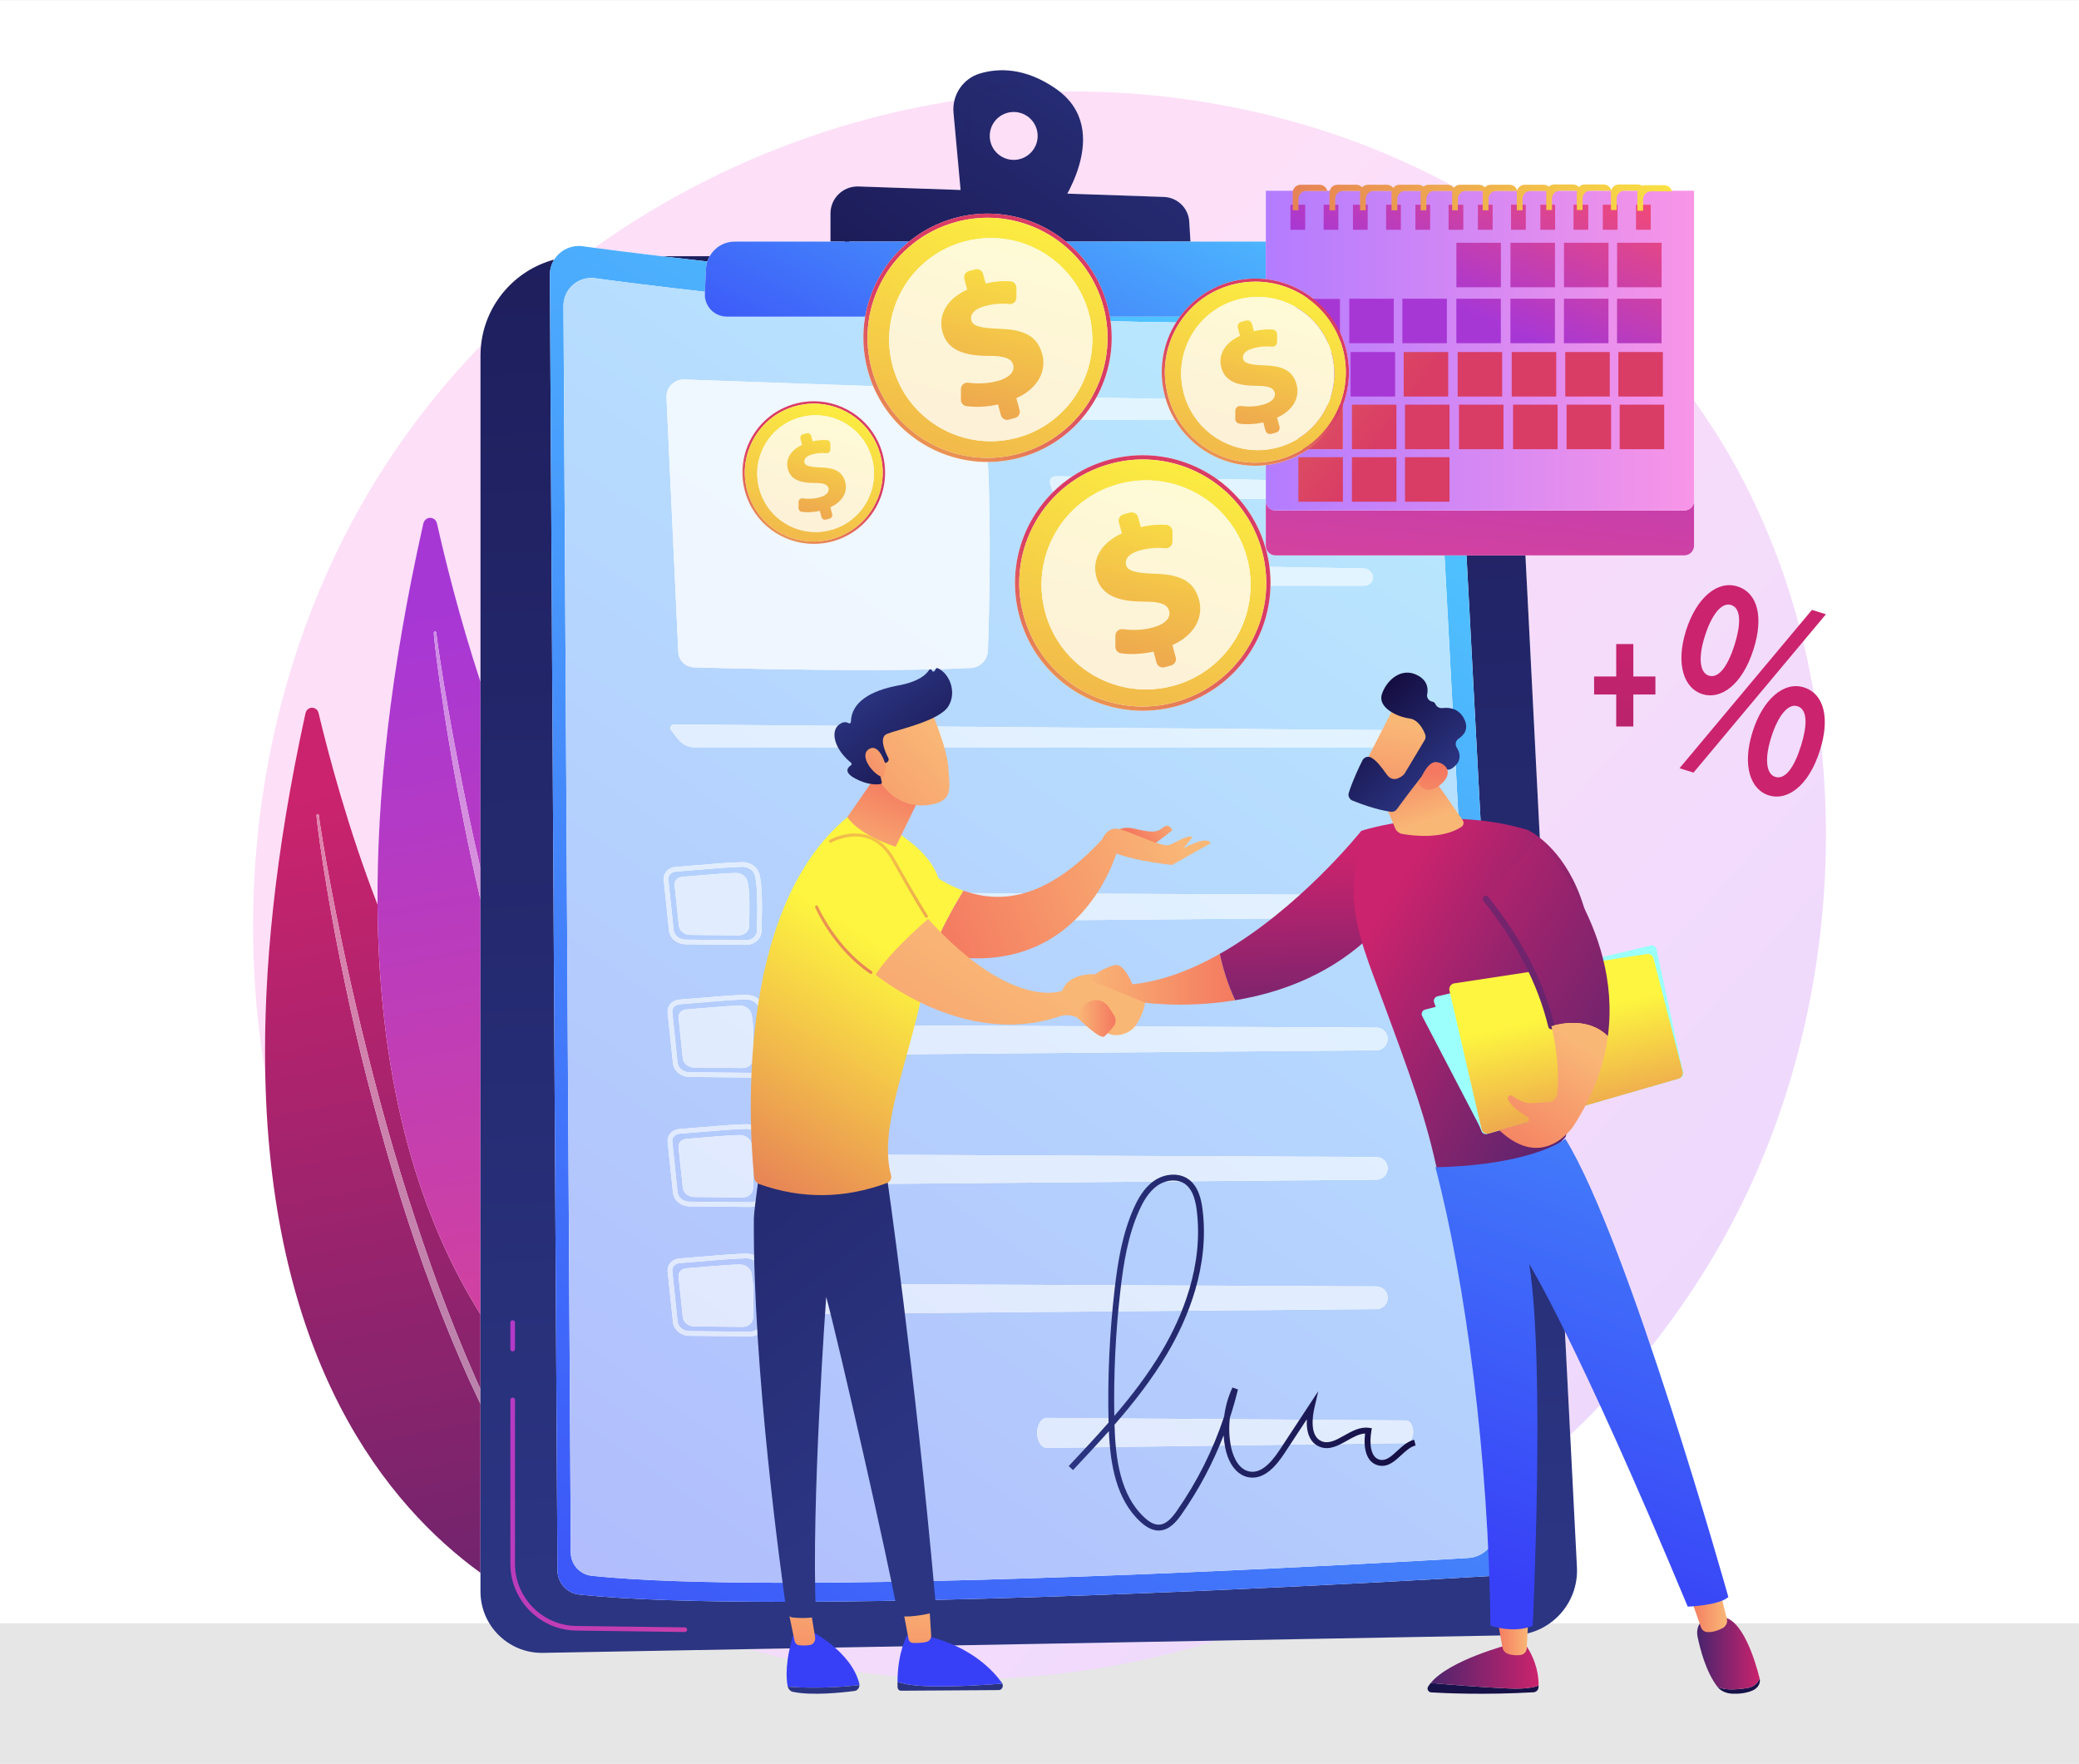<?xml version="1.0" encoding="UTF-8"?>
<!DOCTYPE svg PUBLIC "-//W3C//DTD SVG 1.1//EN" "http://www.w3.org/Graphics/SVG/1.1/DTD/svg11.dtd">
<!-- Creator: CorelDRAW 2018 (64 Bit Versão de avaliação) -->
<svg xmlns="http://www.w3.org/2000/svg" xml:space="preserve" width="100mm" height="84.84mm" version="1.1" style="shape-rendering:geometricPrecision; text-rendering:geometricPrecision; image-rendering:optimizeQuality; fill-rule:evenodd; clip-rule:evenodd"
viewBox="0 0 10000 8484"
 xmlns:xlink="http://www.w3.org/1999/xlink">
 <rect x="0" y="0" width="10000" height="8484" fill="#808080" stroke="none"/>
 <defs>
  <style type="text/css">
   <![CDATA[
    .fil153 {fill:none}
    .fil1 {fill:#E6E6E6}
    .fil0 {fill:white}
    .fil112 {fill:url(#id1)}
    .fil36 {fill:url(#id2)}
    .fil38 {fill:url(#id3)}
    .fil120 {fill:url(#id4)}
    .fil148 {fill:url(#id5)}
    .fil137 {fill:url(#id6)}
    .fil116 {fill:url(#id7)}
    .fil150 {fill:url(#id8)}
    .fil145 {fill:url(#id9)}
    .fil149 {fill:url(#id10)}
    .fil81 {fill:url(#id11)}
    .fil146 {fill:url(#id12)}
    .fil115 {fill:url(#id13)}
    .fil114 {fill:url(#id14)}
    .fil138 {fill:url(#id15)}
    .fil151 {fill:url(#id16)}
    .fil44 {fill:url(#id17)}
    .fil18 {fill:url(#id18)}
    .fil27 {fill:url(#id19)}
    .fil24 {fill:url(#id20)}
    .fil147 {fill:url(#id21)}
    .fil34 {fill:url(#id22)}
    .fil68 {fill:url(#id23)}
    .fil14 {fill:url(#id24)}
    .fil72 {fill:url(#id25)}
    .fil109 {fill:url(#id26)}
    .fil88 {fill:url(#id27)}
    .fil55 {fill:url(#id28)}
    .fil42 {fill:url(#id29)}
    .fil123 {fill:url(#id30)}
    .fil49 {fill:url(#id31)}
    .fil59 {fill:url(#id32)}
    .fil67 {fill:url(#id33)}
    .fil30 {fill:url(#id34)}
    .fil11 {fill:url(#id35)}
    .fil107 {fill:url(#id36)}
    .fil70 {fill:url(#id37)}
    .fil77 {fill:url(#id38)}
    .fil64 {fill:url(#id39)}
    .fil69 {fill:url(#id40)}
    .fil76 {fill:url(#id41)}
    .fil99 {fill:url(#id42)}
    .fil152 {fill:url(#id43)}
    .fil135 {fill:url(#id44)}
    .fil134 {fill:url(#id45)}
    .fil43 {fill:url(#id46)}
    .fil110 {fill:url(#id47)}
    .fil74 {fill:url(#id48)}
    .fil101 {fill:url(#id49)}
    .fil39 {fill:url(#id50)}
    .fil141 {fill:url(#id51)}
    .fil31 {fill:url(#id52)}
    .fil47 {fill:url(#id53)}
    .fil124 {fill:url(#id54)}
    .fil4 {fill:url(#id55)}
    .fil80 {fill:url(#id56)}
    .fil75 {fill:url(#id57)}
    .fil19 {fill:url(#id58)}
    .fil25 {fill:url(#id59)}
    .fil28 {fill:url(#id60)}
    .fil22 {fill:url(#id61)}
    .fil21 {fill:url(#id62)}
    .fil118 {fill:url(#id63)}
    .fil133 {fill:url(#id64)}
    .fil121 {fill:url(#id65)}
    .fil94 {fill:url(#id66)}
    .fil113 {fill:url(#id67)}
    .fil33 {fill:url(#id68)}
    .fil9 {fill:url(#id69)}
    .fil5 {fill:url(#id70)}
    .fil144 {fill:url(#id71)}
    .fil56 {fill:url(#id72)}
    .fil92 {fill:url(#id73)}
    .fil83 {fill:url(#id74)}
    .fil10 {fill:url(#id75)}
    .fil96 {fill:url(#id76)}
    .fil52 {fill:url(#id77)}
    .fil125 {fill:url(#id78)}
    .fil51 {fill:url(#id79)}
    .fil65 {fill:url(#id80)}
    .fil122 {fill:url(#id81)}
    .fil54 {fill:url(#id82)}
    .fil62 {fill:url(#id83)}
    .fil29 {fill:url(#id84)}
    .fil90 {fill:url(#id85)}
    .fil108 {fill:url(#id86)}
    .fil128 {fill:url(#id87)}
    .fil89 {fill:url(#id88)}
    .fil32 {fill:url(#id89)}
    .fil40 {fill:url(#id90)}
    .fil45 {fill:url(#id91)}
    .fil41 {fill:url(#id92)}
    .fil85 {fill:url(#id93)}
    .fil60 {fill:url(#id94)}
    .fil3 {fill:url(#id95)}
    .fil104 {fill:url(#id96)}
    .fil48 {fill:url(#id97)}
    .fil6 {fill:url(#id98)}
    .fil129 {fill:url(#id99)}
    .fil93 {fill:url(#id100)}
    .fil86 {fill:url(#id101)}
    .fil16 {fill:url(#id102)}
    .fil23 {fill:url(#id103)}
    .fil17 {fill:url(#id104)}
    .fil26 {fill:url(#id105)}
    .fil119 {fill:url(#id106)}
    .fil130 {fill:url(#id107)}
    .fil79 {fill:url(#id108)}
    .fil95 {fill:url(#id109)}
    .fil46 {fill:url(#id110)}
    .fil53 {fill:url(#id111)}
    .fil20 {fill:url(#id112)}
    .fil57 {fill:url(#id113)}
    .fil100 {fill:url(#id114)}
    .fil132 {fill:url(#id115)}
    .fil63 {fill:url(#id116)}
    .fil73 {fill:url(#id117)}
    .fil103 {fill:url(#id118)}
    .fil98 {fill:url(#id119)}
    .fil13 {fill:url(#id120)}
    .fil126 {fill:url(#id121)}
    .fil91 {fill:url(#id122)}
    .fil8 {fill:url(#id123)}
    .fil12 {fill:url(#id124)}
    .fil71 {fill:url(#id125)}
    .fil78 {fill:url(#id126)}
    .fil136 {fill:url(#id127)}
    .fil142 {fill:url(#id128)}
    .fil97 {fill:url(#id129)}
    .fil58 {fill:url(#id130)}
    .fil7 {fill:url(#id131)}
    .fil106 {fill:url(#id132)}
    .fil84 {fill:url(#id133)}
    .fil87 {fill:url(#id134)}
    .fil102 {fill:url(#id135)}
    .fil127 {fill:url(#id136)}
    .fil143 {fill:url(#id137)}
    .fil50 {fill:url(#id138)}
    .fil111 {fill:url(#id139)}
    .fil2 {fill:url(#id140)}
    .fil105 {fill:url(#id141)}
    .fil37 {fill:url(#id142)}
    .fil61 {fill:url(#id143)}
    .fil35 {fill:url(#id144)}
    .fil139 {fill:url(#id145)}
    .fil66 {fill:url(#id146)}
    .fil117 {fill:url(#id147)}
    .fil15 {fill:url(#id148)}
    .fil82 {fill:url(#id149)}
    .fil140 {fill:url(#id150)}
    .fil131 {fill:url(#id151)}
   ]]>
  </style>
   <clipPath id="id0">
    <path d="M-0 0.23l10000 0 0 8483.59 -10000 0 0 -8483.59z"/>
   </clipPath>
  <linearGradient id="id1" gradientUnits="userSpaceOnUse" x1="7815.14" y1="2923.38" x2="7815.14" y2="7183.12">
   <stop offset="0" style="stop-opacity:1; stop-color:#CB236D"/>
   <stop offset="1" style="stop-opacity:1; stop-color:#4C246D"/>
  </linearGradient>
  <linearGradient id="id2" gradientUnits="userSpaceOnUse" x1="5140.59" y1="6510.26" x2="6808.88" y2="6510.26">
   <stop offset="0" style="stop-opacity:1; stop-color:#2B3582"/>
   <stop offset="1" style="stop-opacity:1; stop-color:#150E42"/>
  </linearGradient>
  <linearGradient id="id3" gradientUnits="userSpaceOnUse" x1="6088.58" y1="1686.16" x2="8148.28" y2="1686.16">
   <stop offset="0" style="stop-opacity:1; stop-color:#B37CFF"/>
   <stop offset="1" style="stop-opacity:1; stop-color:#F895E7"/>
  </linearGradient>
  <linearGradient id="id4" gradientUnits="userSpaceOnUse" x1="5195.71" y1="4695.8" x2="5941.25" y2="4695.8">
   <stop offset="0" style="stop-opacity:1; stop-color:#F9B776"/>
   <stop offset="1" style="stop-opacity:1; stop-color:#F47960"/>
  </linearGradient>
  <linearGradient id="id5" gradientUnits="userSpaceOnUse" xlink:href="#id4" x1="7351.23" y1="7868.96" x2="7200.82" y2="7868.96">
  </linearGradient>
  <linearGradient id="id6" gradientUnits="userSpaceOnUse" x1="6842.15" y1="5010.55" x2="8092.89" y2="5010.55">
   <stop offset="0" style="stop-opacity:1; stop-color:#9CFFFB"/>
   <stop offset="1" style="stop-opacity:1; stop-color:#9BFFFA"/>
  </linearGradient>
  <linearGradient id="id7" gradientUnits="userSpaceOnUse" xlink:href="#id2" x1="4566.83" y1="8182.71" x2="4585.14" y2="6928.88">
  </linearGradient>
  <linearGradient id="id8" gradientUnits="userSpaceOnUse" xlink:href="#id1" x1="8463.64" y1="7950.51" x2="8175.28" y2="7950.51">
  </linearGradient>
  <linearGradient id="id9" gradientUnits="userSpaceOnUse" xlink:href="#id4" x1="6864.89" y1="4090.7" x2="6882.53" y2="3712.14">
  </linearGradient>
  <linearGradient id="id10" gradientUnits="userSpaceOnUse" xlink:href="#id2" x1="8360.6" y1="7159.22" x2="8360.6" y2="8230.15">
  </linearGradient>
  <linearGradient id="id11" gradientUnits="userSpaceOnUse" x1="8407.2" y1="803.36" x2="4850.33" y2="1087.96">
   <stop offset="0" style="stop-opacity:1; stop-color:#FDF53F"/>
   <stop offset="0.659" style="stop-opacity:1; stop-color:#E57A58"/>
   <stop offset="1" style="stop-opacity:1; stop-color:#D93C65"/>
  </linearGradient>
  <linearGradient id="id12" gradientUnits="userSpaceOnUse" xlink:href="#id2" x1="7135.75" y1="7249.3" x2="7135.75" y2="8217.36">
  </linearGradient>
  <linearGradient id="id13" gradientUnits="userSpaceOnUse" xlink:href="#id4" x1="3879.24" y1="7581.81" x2="3813.59" y2="8162.95">
  </linearGradient>
  <linearGradient id="id14" gradientUnits="userSpaceOnUse" xlink:href="#id2" x1="3960.58" y1="8160.54" x2="3979.05" y2="7147.17">
  </linearGradient>
  <linearGradient id="id15" gradientUnits="userSpaceOnUse" xlink:href="#id6" x1="6900.12" y1="5000.69" x2="8094.55" y2="5000.69">
  </linearGradient>
  <linearGradient id="id16" gradientUnits="userSpaceOnUse" xlink:href="#id4" x1="8304.23" y1="7742.84" x2="8127.75" y2="7742.84">
  </linearGradient>
  <linearGradient id="id17" gradientUnits="userSpaceOnUse" x1="6844.37" y1="1400.95" x2="7173.79" y2="662.22">
   <stop offset="0" style="stop-opacity:1; stop-color:#A737D5"/>
   <stop offset="1" style="stop-opacity:1; stop-color:#EF497A"/>
  </linearGradient>
  <linearGradient id="id18" gradientUnits="userSpaceOnUse" x1="7225.3" y1="1077.07" x2="1925.72" y2="8793.6">
   <stop offset="0" style="stop-opacity:1; stop-color:#E3F9FF"/>
   <stop offset="1" style="stop-opacity:1; stop-color:#DFE1FE"/>
  </linearGradient>
  <linearGradient id="id19" gradientUnits="userSpaceOnUse" xlink:href="#id18" x1="7225.3" y1="1077.1" x2="1925.72" y2="8793.61">
  </linearGradient>
  <linearGradient id="id20" gradientUnits="userSpaceOnUse" xlink:href="#id18" x1="7225.3" y1="1076.9" x2="1925.72" y2="8793.72">
  </linearGradient>
  <linearGradient id="id21" gradientUnits="userSpaceOnUse" xlink:href="#id1" x1="7399.96" y1="8014.43" x2="6881.62" y2="8014.43">
  </linearGradient>
  <linearGradient id="id22" gradientUnits="userSpaceOnUse" xlink:href="#id2" x1="5738.99" y1="-24.71" x2="3865.59" y2="2439.77">
  </linearGradient>
  <linearGradient id="id23" gradientUnits="userSpaceOnUse" xlink:href="#id11" x1="4243.64" y1="-131.7" x2="6876" y2="1812.85">
  </linearGradient>
  <linearGradient id="id24" gradientUnits="userSpaceOnUse" xlink:href="#id18" x1="7263.42" y1="1077.14" x2="1930.1" y2="8792.97">
  </linearGradient>
  <linearGradient id="id25" gradientUnits="userSpaceOnUse" xlink:href="#id11" x1="4243.86" y1="-131.57" x2="6876.06" y2="1812.85">
  </linearGradient>
  <linearGradient id="id26" gradientUnits="userSpaceOnUse" x1="6208.26" y1="1224.06" x2="5291.58" y2="4294.72">
   <stop offset="0" style="stop-opacity:1; stop-color:#FFFDD5"/>
   <stop offset="1" style="stop-opacity:1; stop-color:#F7D4DD"/>
  </linearGradient>
  <linearGradient id="id27" gradientUnits="userSpaceOnUse" xlink:href="#id11" x1="8413.81" y1="884.91" x2="4856.79" y2="1169.51">
  </linearGradient>
  <linearGradient id="id28" gradientUnits="userSpaceOnUse" xlink:href="#id17" x1="7596.38" y1="1736.28" x2="7925.81" y2="997.37">
  </linearGradient>
  <linearGradient id="id29" gradientUnits="userSpaceOnUse" xlink:href="#id17" x1="6593.69" y1="1289.21" x2="6923.11" y2="550.48">
  </linearGradient>
  <linearGradient id="id30" gradientUnits="userSpaceOnUse" xlink:href="#id4" x1="5658.33" y1="4003.54" x2="4488.76" y2="4474.53">
  </linearGradient>
  <linearGradient id="id31" gradientUnits="userSpaceOnUse" xlink:href="#id17" x1="7463.29" y1="1676.83" x2="7792.7" y2="938.1">
  </linearGradient>
  <linearGradient id="id32" gradientUnits="userSpaceOnUse" xlink:href="#id17" x1="7596.37" y1="1736.29" x2="7925.8" y2="997.36">
  </linearGradient>
  <linearGradient id="id33" gradientUnits="userSpaceOnUse" xlink:href="#id11" x1="4244.14" y1="-131.7" x2="6876.13" y2="1812.85">
  </linearGradient>
  <linearGradient id="id34" gradientUnits="userSpaceOnUse" xlink:href="#id2" x1="5340.67" y1="-158.01" x2="3859.43" y2="2258.9">
  </linearGradient>
  <linearGradient id="id35" gradientUnits="userSpaceOnUse" x1="7265.59" y1="1077" x2="1909.39" y2="8793.67">
   <stop offset="0" style="stop-opacity:1; stop-color:#BAEFFF"/>
   <stop offset="1" style="stop-opacity:1; stop-color:#AFB3FC"/>
  </linearGradient>
  <linearGradient id="id36" gradientUnits="userSpaceOnUse" x1="6207.08" y1="1224.05" x2="5290.43" y2="4294.73">
   <stop offset="0" style="stop-opacity:1; stop-color:#FDF53F"/>
   <stop offset="1" style="stop-opacity:1; stop-color:#D93C65"/>
  </linearGradient>
  <linearGradient id="id37" gradientUnits="userSpaceOnUse" xlink:href="#id11" x1="4243.88" y1="-131.57" x2="6876.08" y2="1812.85">
  </linearGradient>
  <linearGradient id="id38" gradientUnits="userSpaceOnUse" xlink:href="#id11" x1="4243.88" y1="-131.69" x2="6876.08" y2="1812.84">
  </linearGradient>
  <linearGradient id="id39" gradientUnits="userSpaceOnUse" xlink:href="#id11" x1="4243.83" y1="-131.7" x2="6876.06" y2="1812.85">
  </linearGradient>
  <linearGradient id="id40" gradientUnits="userSpaceOnUse" xlink:href="#id11" x1="4244.03" y1="-131.57" x2="6876.02" y2="1812.85">
  </linearGradient>
  <linearGradient id="id41" gradientUnits="userSpaceOnUse" xlink:href="#id11" x1="4244.03" y1="-131.69" x2="6876.02" y2="1812.84">
  </linearGradient>
  <linearGradient id="id42" gradientUnits="userSpaceOnUse" xlink:href="#id26" x1="4975.61" y1="874.17" x2="3759.78" y2="4947.07">
  </linearGradient>
  <linearGradient id="id43" gradientUnits="userSpaceOnUse" x1="9228.25" y1="2469.53" x2="7233.29" y2="7603.5">
   <stop offset="0" style="stop-opacity:1; stop-color:#53D8FF"/>
   <stop offset="0.212" style="stop-opacity:1; stop-color:#4DB9FD"/>
   <stop offset="1" style="stop-opacity:1; stop-color:#3840F7"/>
  </linearGradient>
  <linearGradient id="id44" gradientUnits="userSpaceOnUse" xlink:href="#id1" x1="6548.84" y1="4539.86" x2="7798.45" y2="5314.78">
  </linearGradient>
  <linearGradient id="id45" gradientUnits="userSpaceOnUse" xlink:href="#id4" x1="5182.22" y1="4897.33" x2="5362.43" y2="4897.33">
  </linearGradient>
  <linearGradient id="id46" gradientUnits="userSpaceOnUse" xlink:href="#id17" x1="6711.26" y1="1341.63" x2="7040.69" y2="602.89">
  </linearGradient>
  <linearGradient id="id47" gradientUnits="userSpaceOnUse" xlink:href="#id36" x1="6186.21" y1="1317.25" x2="5717" y2="3089.9">
  </linearGradient>
  <linearGradient id="id48" gradientUnits="userSpaceOnUse" xlink:href="#id11" x1="4243.87" y1="-131.57" x2="6876.06" y2="1812.85">
  </linearGradient>
  <linearGradient id="id49" gradientUnits="userSpaceOnUse" xlink:href="#id36" x1="4978.29" y1="3965.83" x2="5486.34" y2="2826.92">
  </linearGradient>
  <linearGradient id="id50" gradientUnits="userSpaceOnUse" xlink:href="#id17" x1="6209.94" y1="1118.17" x2="6539.36" y2="379.44">
  </linearGradient>
  <linearGradient id="id51" gradientUnits="userSpaceOnUse" xlink:href="#id1" x1="8160.13" y1="3644.74" x2="7017.14" y2="4961.68">
  </linearGradient>
  <linearGradient id="id52" gradientUnits="userSpaceOnUse" xlink:href="#id2" x1="5517.58" y1="-170.13" x2="3691.48" y2="2266.88">
  </linearGradient>
  <linearGradient id="id53" gradientUnits="userSpaceOnUse" xlink:href="#id17" x1="7212.72" y1="1565.08" x2="7541.96" y2="826.35">
  </linearGradient>
  <linearGradient id="id54" gradientUnits="userSpaceOnUse" xlink:href="#id4" x1="5641.24" y1="3885.1" x2="5468.74" y2="4037.02">
  </linearGradient>
  <linearGradient id="id55" gradientUnits="userSpaceOnUse" x1="1674.8" y1="3793" x2="2724.87" y2="9131.17">
   <stop offset="0" style="stop-opacity:1; stop-color:#E182AC"/>
   <stop offset="1" style="stop-opacity:1; stop-color:#9982AC"/>
  </linearGradient>
  <linearGradient id="id56" gradientUnits="userSpaceOnUse" xlink:href="#id11" x1="8406.31" y1="791.68" x2="4849.37" y2="1076.27">
  </linearGradient>
  <linearGradient id="id57" gradientUnits="userSpaceOnUse" xlink:href="#id11" x1="4243.84" y1="-131.57" x2="6876.07" y2="1812.85">
  </linearGradient>
  <linearGradient id="id58" gradientUnits="userSpaceOnUse" xlink:href="#id18" x1="7266.81" y1="1076.82" x2="1924.87" y2="8793.84">
  </linearGradient>
  <linearGradient id="id59" gradientUnits="userSpaceOnUse" xlink:href="#id18" x1="7266.81" y1="1076.68" x2="1924.87" y2="8793.88">
  </linearGradient>
  <linearGradient id="id60" gradientUnits="userSpaceOnUse" xlink:href="#id18" x1="7266.81" y1="1077.05" x2="1924.87" y2="8793.64">
  </linearGradient>
  <linearGradient id="id61" gradientUnits="userSpaceOnUse" xlink:href="#id18" x1="7266.73" y1="1077.21" x2="1924.82" y2="8793.38">
  </linearGradient>
  <linearGradient id="id62" gradientUnits="userSpaceOnUse" xlink:href="#id18" x1="7225.18" y1="1076.94" x2="1925.43" y2="8793.76">
  </linearGradient>
  <linearGradient id="id63" gradientUnits="userSpaceOnUse" xlink:href="#id4" x1="4416.45" y1="7642.83" x2="4386.59" y2="8228.27">
  </linearGradient>
  <linearGradient id="id64" gradientUnits="userSpaceOnUse" xlink:href="#id4" x1="4391.42" y1="3538.46" x2="4054.13" y2="3831.16">
  </linearGradient>
  <linearGradient id="id65" gradientUnits="userSpaceOnUse" xlink:href="#id1" x1="6200.93" y1="4124.47" x2="6244.76" y2="5244.24">
  </linearGradient>
  <linearGradient id="id66" gradientUnits="userSpaceOnUse" xlink:href="#id26" x1="4043.86" y1="1841.73" x2="3345.44" y2="4181.31">
  </linearGradient>
  <linearGradient id="id67" gradientUnits="userSpaceOnUse" x1="5243.23" y1="3870.3" x2="4891.13" y2="5014.69">
   <stop offset="0" style="stop-opacity:1; stop-color:#53D8FF"/>
   <stop offset="1" style="stop-opacity:1; stop-color:#3840F7"/>
  </linearGradient>
  <linearGradient id="id68" gradientUnits="userSpaceOnUse" xlink:href="#id2" x1="5738.96" y1="-24.94" x2="3865.62" y2="2440.12">
  </linearGradient>
  <linearGradient id="id69" gradientUnits="userSpaceOnUse" xlink:href="#id17" x1="1770.68" y1="5982.94" x2="6015.65" y2="8680.1">
  </linearGradient>
  <linearGradient id="id70" gradientUnits="userSpaceOnUse" xlink:href="#id17" x1="2240.52" y1="2909.73" x2="3295.47" y2="8619.59">
  </linearGradient>
  <linearGradient id="id71" gradientUnits="userSpaceOnUse" xlink:href="#id2" x1="6885.54" y1="3786.09" x2="6544.96" y2="3429.83">
  </linearGradient>
  <linearGradient id="id72" gradientUnits="userSpaceOnUse" xlink:href="#id17" x1="7596.38" y1="1736.29" x2="7925.82" y2="997.36">
  </linearGradient>
  <linearGradient id="id73" gradientUnits="userSpaceOnUse" xlink:href="#id36" x1="4042.99" y1="1841.72" x2="3344.55" y2="4181.32">
  </linearGradient>
  <linearGradient id="id74" gradientUnits="userSpaceOnUse" xlink:href="#id11" x1="8409.27" y1="826.54" x2="4851.91" y2="1111.13">
  </linearGradient>
  <linearGradient id="id75" gradientUnits="userSpaceOnUse" xlink:href="#id67" x1="7265.48" y1="1077" x2="1909.01" y2="8793.66">
  </linearGradient>
  <linearGradient id="id76" gradientUnits="userSpaceOnUse" xlink:href="#id36" x1="4246.33" y1="2753.84" x2="4740.08" y2="1647.01">
  </linearGradient>
  <linearGradient id="id77" gradientUnits="userSpaceOnUse" xlink:href="#id17" x1="7596.37" y1="1736.29" x2="7925.81" y2="997.36">
  </linearGradient>
  <linearGradient id="id78" gradientUnits="userSpaceOnUse" xlink:href="#id4" x1="5663.95" y1="3998.92" x2="4494.33" y2="4546.03">
  </linearGradient>
  <linearGradient id="id79" gradientUnits="userSpaceOnUse" xlink:href="#id17" x1="7596.36" y1="1736.29" x2="7925.8" y2="997.36">
  </linearGradient>
  <linearGradient id="id80" gradientUnits="userSpaceOnUse" xlink:href="#id11" x1="4243.87" y1="-131.7" x2="6876.07" y2="1812.85">
  </linearGradient>
  <linearGradient id="id81" gradientUnits="userSpaceOnUse" xlink:href="#id36" x1="4271.46" y1="4493.37" x2="2913.7" y2="6359.14">
  </linearGradient>
  <linearGradient id="id82" gradientUnits="userSpaceOnUse" xlink:href="#id17" x1="7596.35" y1="1736.29" x2="7925.8" y2="997.36">
  </linearGradient>
  <linearGradient id="id83" gradientUnits="userSpaceOnUse" xlink:href="#id17" x1="7596.38" y1="1736.28" x2="7925.81" y2="997.36">
  </linearGradient>
  <linearGradient id="id84" gradientUnits="userSpaceOnUse" xlink:href="#id18" x1="7267.46" y1="1077.37" x2="1925.59" y2="8793.54">
  </linearGradient>
  <linearGradient id="id85" gradientUnits="userSpaceOnUse" xlink:href="#id11" x1="8414.85" y1="897.94" x2="4857.82" y2="1182.53">
  </linearGradient>
  <linearGradient id="id86" gradientUnits="userSpaceOnUse" xlink:href="#id36" x1="6224.25" y1="1224.79" x2="5211.27" y2="4289.85">
  </linearGradient>
  <linearGradient id="id87" gradientUnits="userSpaceOnUse" xlink:href="#id4" x1="4918.05" y1="4644.45" x2="3762.62" y2="6441.4">
  </linearGradient>
  <linearGradient id="id88" gradientUnits="userSpaceOnUse" xlink:href="#id11" x1="8415.93" y1="911.47" x2="4858.91" y2="1196.01">
  </linearGradient>
  <linearGradient id="id89" gradientUnits="userSpaceOnUse" xlink:href="#id2" x1="5739.02" y1="-24.68" x2="3865.58" y2="2439.71">
  </linearGradient>
  <linearGradient id="id90" gradientUnits="userSpaceOnUse" xlink:href="#id17" x1="6343.01" y1="1177.5" x2="6672.48" y2="438.76">
  </linearGradient>
  <linearGradient id="id91" gradientUnits="userSpaceOnUse" xlink:href="#id17" x1="6962.01" y1="1453.34" x2="7291.28" y2="714.61">
  </linearGradient>
  <linearGradient id="id92" gradientUnits="userSpaceOnUse" xlink:href="#id17" x1="6460.59" y1="1229.91" x2="6790.02" y2="491.18">
  </linearGradient>
  <linearGradient id="id93" gradientUnits="userSpaceOnUse" xlink:href="#id11" x1="8410.97" y1="850.24" x2="4854.16" y2="1134.84">
  </linearGradient>
  <linearGradient id="id94" gradientUnits="userSpaceOnUse" xlink:href="#id17" x1="7596.36" y1="1736.29" x2="7925.81" y2="997.36">
  </linearGradient>
  <linearGradient id="id95" gradientUnits="userSpaceOnUse" xlink:href="#id1" x1="1679.76" y1="3792.98" x2="2721.64" y2="9131.17">
  </linearGradient>
  <linearGradient id="id96" gradientUnits="userSpaceOnUse" xlink:href="#id26" x1="5728.73" y1="2031.68" x2="4477.62" y2="6222.64">
  </linearGradient>
  <linearGradient id="id97" gradientUnits="userSpaceOnUse" xlink:href="#id17" x1="7345.66" y1="1624.41" x2="7675.12" y2="885.68">
  </linearGradient>
  <linearGradient id="id98" gradientUnits="userSpaceOnUse" x1="2240.06" y1="2909.72" x2="3301.88" y2="8619.65">
   <stop offset="0" style="stop-opacity:1; stop-color:#CD8DE7"/>
   <stop offset="1" style="stop-opacity:1; stop-color:#F698B3"/>
  </linearGradient>
  <linearGradient id="id99" gradientUnits="userSpaceOnUse" xlink:href="#id36" x1="4456.9" y1="3562.73" x2="3732.46" y2="5303.13">
  </linearGradient>
  <linearGradient id="id100" gradientUnits="userSpaceOnUse" xlink:href="#id36" x1="4055.79" y1="1842.52" x2="3284.83" y2="4176.34">
  </linearGradient>
  <linearGradient id="id101" gradientUnits="userSpaceOnUse" xlink:href="#id11" x1="8412.08" y1="863.3" x2="4855.07" y2="1147.89">
  </linearGradient>
  <linearGradient id="id102" gradientUnits="userSpaceOnUse" xlink:href="#id18" x1="7266.92" y1="1077.17" x2="1918.34" y2="8793.3">
  </linearGradient>
  <linearGradient id="id103" gradientUnits="userSpaceOnUse" xlink:href="#id18" x1="7239.96" y1="1076.89" x2="1919.24" y2="8793.73">
  </linearGradient>
  <linearGradient id="id104" gradientUnits="userSpaceOnUse" xlink:href="#id18" x1="7239.96" y1="1079.32" x2="1919.24" y2="8791.62">
  </linearGradient>
  <linearGradient id="id105" gradientUnits="userSpaceOnUse" xlink:href="#id18" x1="7239.96" y1="1077.15" x2="1919.24" y2="8793.59">
  </linearGradient>
  <linearGradient id="id106" gradientUnits="userSpaceOnUse" xlink:href="#id2" x1="4349.14" y1="7098.64" x2="567.22" y2="2423.38">
  </linearGradient>
  <linearGradient id="id107" gradientUnits="userSpaceOnUse" xlink:href="#id36" x1="4496.28" y1="3610.36" x2="3769.73" y2="5282.57">
  </linearGradient>
  <linearGradient id="id108" gradientUnits="userSpaceOnUse" xlink:href="#id11" x1="8405.27" y1="777.62" x2="4848.16" y2="1062.21">
  </linearGradient>
  <linearGradient id="id109" gradientUnits="userSpaceOnUse" xlink:href="#id36" x1="4027.07" y1="1912.78" x2="3669.58" y2="3263.32">
  </linearGradient>
  <linearGradient id="id110" gradientUnits="userSpaceOnUse" xlink:href="#id17" x1="7095.05" y1="1512.67" x2="7424.47" y2="773.94">
  </linearGradient>
  <linearGradient id="id111" gradientUnits="userSpaceOnUse" xlink:href="#id17" x1="7596.37" y1="1736.29" x2="7925.77" y2="997.36">
  </linearGradient>
  <linearGradient id="id112" gradientUnits="userSpaceOnUse" xlink:href="#id18" x1="7239.55" y1="1078.87" x2="1919.22" y2="8791.39">
  </linearGradient>
  <linearGradient id="id113" gradientUnits="userSpaceOnUse" xlink:href="#id17" x1="7596.36" y1="1736.29" x2="7925.8" y2="997.36">
  </linearGradient>
  <linearGradient id="id114" gradientUnits="userSpaceOnUse" xlink:href="#id36" x1="4946.41" y1="997.83" x2="4324.07" y2="3348.97">
  </linearGradient>
  <linearGradient id="id115" gradientUnits="userSpaceOnUse" xlink:href="#id2" x1="4178.42" y1="3298.3" x2="4573.5" y2="3840.02">
  </linearGradient>
  <linearGradient id="id116" gradientUnits="userSpaceOnUse" xlink:href="#id17" x1="7596.37" y1="1736.28" x2="7925.81" y2="997.36">
  </linearGradient>
  <linearGradient id="id117" gradientUnits="userSpaceOnUse" xlink:href="#id11" x1="4243.58" y1="-131.57" x2="6876.02" y2="1812.85">
  </linearGradient>
  <linearGradient id="id118" gradientUnits="userSpaceOnUse" xlink:href="#id36" x1="5751.11" y1="2032.53" x2="4367.04" y2="6217.3">
  </linearGradient>
  <linearGradient id="id119" gradientUnits="userSpaceOnUse" xlink:href="#id36" x1="4997.28" y1="875.05" x2="3652.37" y2="4941.47">
  </linearGradient>
  <linearGradient id="id120" gradientUnits="userSpaceOnUse" xlink:href="#id18" x1="7269.64" y1="1077.03" x2="1908.08" y2="8793.47">
  </linearGradient>
  <linearGradient id="id121" gradientUnits="userSpaceOnUse" xlink:href="#id36" x1="4290.05" y1="4583.78" x2="3175.48" y2="6365.26">
  </linearGradient>
  <linearGradient id="id122" gradientUnits="userSpaceOnUse" xlink:href="#id36" x1="3634.57" y1="2921.46" x2="3908.76" y2="2285.67">
  </linearGradient>
  <linearGradient id="id123" gradientUnits="userSpaceOnUse" xlink:href="#id17" x1="1414.34" y1="6543.89" x2="5659.46" y2="9241.07">
  </linearGradient>
  <linearGradient id="id124" gradientUnits="userSpaceOnUse" x1="7245.87" y1="1077" x2="1918.47" y2="8793.67">
   <stop offset="0" style="stop-opacity:1; stop-color:#F0FBFF"/>
   <stop offset="1" style="stop-opacity:1; stop-color:#EDEEFE"/>
  </linearGradient>
  <linearGradient id="id125" gradientUnits="userSpaceOnUse" xlink:href="#id11" x1="4243.84" y1="-131.57" x2="6876.06" y2="1812.85">
  </linearGradient>
  <linearGradient id="id126" gradientUnits="userSpaceOnUse" xlink:href="#id11" x1="4243.84" y1="-131.69" x2="6876.06" y2="1812.84">
  </linearGradient>
  <linearGradient id="id127" gradientUnits="userSpaceOnUse" xlink:href="#id4" x1="6861.93" y1="3951.71" x2="6743.28" y2="3609.04">
  </linearGradient>
  <linearGradient id="id128" gradientUnits="userSpaceOnUse" xlink:href="#id4" x1="7589.67" y1="5011.7" x2="7201.14" y2="5614.46">
  </linearGradient>
  <linearGradient id="id129" gradientUnits="userSpaceOnUse" xlink:href="#id36" x1="4974.1" y1="874.18" x2="3758.22" y2="4947.07">
  </linearGradient>
  <linearGradient id="id130" gradientUnits="userSpaceOnUse" xlink:href="#id17" x1="7596.31" y1="1736.29" x2="7925.71" y2="997.36">
  </linearGradient>
  <linearGradient id="id131" gradientUnits="userSpaceOnUse" xlink:href="#id2" x1="4942.26" y1="7552.86" x2="4568.27" y2="-3535.48">
  </linearGradient>
  <linearGradient id="id132" gradientUnits="userSpaceOnUse" xlink:href="#id36" x1="5658.43" y1="2641.19" x2="6030.66" y2="1806.7">
  </linearGradient>
  <linearGradient id="id133" gradientUnits="userSpaceOnUse" xlink:href="#id11" x1="8410.1" y1="838.56" x2="4853.06" y2="1123.15">
  </linearGradient>
  <linearGradient id="id134" gradientUnits="userSpaceOnUse" xlink:href="#id11" x1="8412.86" y1="873.23" x2="4855.84" y2="1157.82">
  </linearGradient>
  <linearGradient id="id135" gradientUnits="userSpaceOnUse" xlink:href="#id36" x1="5727.16" y1="2031.69" x2="4476.03" y2="6222.62">
  </linearGradient>
  <linearGradient id="id136" gradientUnits="userSpaceOnUse" xlink:href="#id4" x1="4147.92" y1="4177.27" x2="4303.34" y2="3752.88">
  </linearGradient>
  <linearGradient id="id137" gradientUnits="userSpaceOnUse" xlink:href="#id4" x1="6769.74" y1="3487.71" x2="6650.37" y2="4116.22">
  </linearGradient>
  <linearGradient id="id138" gradientUnits="userSpaceOnUse" xlink:href="#id17" x1="7596.38" y1="1736.13" x2="7925.8" y2="997.4">
  </linearGradient>
  <linearGradient id="id139" gradientUnits="userSpaceOnUse" xlink:href="#id1" x1="6276.85" y1="9410.6" x2="4917.89" y2="13249.79">
  </linearGradient>
  <linearGradient id="id140" gradientUnits="userSpaceOnUse" x1="9252.99" y1="8179.97" x2="3766.94" y2="3210.54">
   <stop offset="0" style="stop-opacity:1; stop-color:#E8D7FF"/>
   <stop offset="1" style="stop-opacity:1; stop-color:#FDDFF8"/>
  </linearGradient>
  <linearGradient id="id141" gradientUnits="userSpaceOnUse" xlink:href="#id36" x1="5698.68" y1="2158.88" x2="5058.31" y2="4578.38">
  </linearGradient>
  <linearGradient id="id142" gradientUnits="userSpaceOnUse" xlink:href="#id17" x1="7188.33" y1="1086.42" x2="6909.75" y2="3828.93">
  </linearGradient>
  <linearGradient id="id143" gradientUnits="userSpaceOnUse" xlink:href="#id17" x1="7596.36" y1="1736.29" x2="7925.8" y2="997.36">
  </linearGradient>
  <linearGradient id="id144" gradientUnits="userSpaceOnUse" xlink:href="#id67" x1="5503.56" y1="126.01" x2="4211.33" y2="2501.3">
  </linearGradient>
  <linearGradient id="id145" gradientUnits="userSpaceOnUse" xlink:href="#id36" x1="7515.68" y1="4881.62" x2="7769.39" y2="6018.44">
  </linearGradient>
  <linearGradient id="id146" gradientUnits="userSpaceOnUse" xlink:href="#id11" x1="4243.83" y1="-131.7" x2="6876.06" y2="1812.85">
  </linearGradient>
  <linearGradient id="id147" gradientUnits="userSpaceOnUse" xlink:href="#id67" x1="5829.26" y1="4023.66" x2="5469.04" y2="5173.31">
  </linearGradient>
  <linearGradient id="id148" gradientUnits="userSpaceOnUse" xlink:href="#id18" x1="7268.08" y1="1077" x2="1913.64" y2="8793.66">
  </linearGradient>
  <linearGradient id="id149" gradientUnits="userSpaceOnUse" xlink:href="#id11" x1="8408.2" y1="815.38" x2="4851.31" y2="1099.98">
  </linearGradient>
  <linearGradient id="id150" gradientUnits="userSpaceOnUse" xlink:href="#id1" x1="6795.52" y1="4130.26" x2="8298.94" y2="5014.91">
  </linearGradient>
  <linearGradient id="id151" gradientUnits="userSpaceOnUse" xlink:href="#id4" x1="4513.55" y1="3536.5" x2="3662.86" y2="4249.97">
  </linearGradient>
 </defs>
 <g id="Camada_x0020_1">
  <polygon class="fil0" points="-0,0.23 10000,0.23 10000,8483.82 -0,8483.82 "/>
  <g style="clip-path:url(#id0)">
   <g id="_2369958815696">
    <rect class="fil1" x="-949.08" y="7807.55" width="11625.36" height="1162.85"/>
    <g>
     <path class="fil2" d="M4639.83 8076.63c-188.24,0 -375.03,-13.86 -559.02,-42.18 -103.02,-15.87 -273.05,-43.46 -480.52,-102.91l2249.18 -40.88c-396.1,122.03 -805.56,185.97 -1209.64,185.97zm2912.83 -1174.92l-215.38 -4230.5 764.28 0c25.81,0 46.76,-20.91 46.76,-46.73l0 -216.21 0 -482.31c33.29,46.68 66.5,95.7 99.3,146.97 641.21,1002.79 696.29,2399.86 217.99,3526.21 -213.34,502.21 -529.78,940.23 -912.95,1302.57zm-6276.91 -1740.76c-163.76,-980.44 12.78,-2051.19 578.14,-2923.34 135.36,-208.83 289.87,-401.43 459.79,-576.83 -1.73,16.5 -2.62,33.36 -2.62,50.36l0 1567.98c-101.86,-310.18 -171.52,-594.58 -208.65,-760.11 -4.28,-19.08 -18.74,-28.61 -33.22,-28.61 -14.52,0 -29.05,9.59 -33.35,28.72 -159.62,710.34 -223.59,1315.9 -219.89,1831.61 -142.37,-366.69 -237.5,-728.82 -283.28,-920.49 -4.23,-17.65 -17.91,-26.44 -31.61,-26.44 -13.98,0 -27.97,9.15 -31.94,27.24 -147.35,672.64 -202.7,1244.4 -193.37,1729.91zm2137.89 -3928.75l-233.08 0c-127.47,-15.16 -235.87,-28.99 -321.15,-40.27 681.9,-486.2 1503.41,-752.01 2304.91,-752.01 30.9,0 61.69,0.43 92.53,1.2 228.37,5.85 988.65,36.6 1771.67,476.26l-939.94 0 0 244.51 -362.51 0 -5.74 -95.85c-3.9,-65.09 -56.72,-116.57 -121.92,-118.83l-1469.36 -50.36c-1.53,0 -3.04,-0.07 -4.54,-0.07 -71.48,0 -129.96,58.05 -129.96,130.05l0 135.13 -460.41 0c-51.48,0 -96.63,28.14 -120.5,70.24z"/>
     <path class="fil3" d="M2311.06 7564.52c-447.38,-324.52 -1008.47,-1008.31 -1035.31,-2403.57 -9.33,-485.51 46.02,-1057.27 193.37,-1729.91 3.97,-18.09 17.96,-27.24 31.94,-27.24 13.7,0 27.38,8.79 31.61,26.44 45.78,191.67 140.91,553.8 283.28,920.49 6.49,907.07 222.28,1536.4 495.11,1970.32l0 360.68c-8.89,-19.72 -17.7,-39.46 -26.45,-59.23 -62.57,-141.66 -119.85,-286.06 -174.09,-431.71 -54.19,-145.74 -102.78,-293.85 -150.59,-442.17 -94.48,-297.22 -174.25,-599.8 -246.27,-904.41 -35.72,-152.43 -68.6,-305.63 -98.96,-459.44 -15.29,-76.87 -29.94,-153.9 -43.69,-231.15l-19.8 -115.98 -9.34 -58.09 -4.37 -29.05c-1.29,-9.55 -2.83,-19.78 -3.64,-28.17l-0.13 -1.4c-0.31,-3.17 -2.77,-5.51 -5.65,-5.51 -0.21,0 -0.4,0 -0.6,0.02 -3.03,0.34 -5.26,3.21 -5.09,6.47 0.59,11.24 1.9,20.47 2.91,30.43l3.57 29.36 7.72 58.53c5.4,38.99 11.34,77.87 17.29,116.74 12.15,77.72 25.2,155.25 38.89,232.63 27.67,154.77 59.21,308.68 92.88,462.06 33.46,153.46 70.9,305.86 111.3,457.37 40.53,151.48 83.05,302.38 130.14,451.69 93.61,298.74 202.32,592.25 329.76,876.31 17.79,38.6 35.83,77.08 54.21,115.34l0 812.15z"/>
     <path class="fil4" d="M2311.06 6752.37c-18.38,-38.26 -36.42,-76.74 -54.21,-115.34 -127.44,-284.06 -236.15,-577.57 -329.76,-876.31 -47.09,-149.31 -89.61,-300.21 -130.14,-451.69 -40.4,-151.51 -77.84,-303.91 -111.3,-457.37 -33.67,-153.38 -65.21,-307.29 -92.88,-462.06 -13.69,-77.38 -26.74,-154.91 -38.89,-232.63 -5.95,-38.87 -11.89,-77.75 -17.29,-116.74l-7.72 -58.53 -3.57 -29.36c-1.01,-9.96 -2.32,-19.19 -2.91,-30.43 -0.17,-3.26 2.06,-6.13 5.09,-6.47 0.2,-0.02 0.39,-0.02 0.6,-0.02 2.88,0 5.34,2.34 5.65,5.51l0.13 1.4c0.81,8.39 2.35,18.62 3.64,28.17l4.37 29.05 9.34 58.09 19.8 115.98c13.75,77.25 28.4,154.28 43.69,231.15 30.36,153.81 63.24,307.01 98.96,459.44 72.02,304.61 151.79,607.19 246.27,904.41 47.81,148.32 96.4,296.43 150.59,442.17 54.24,145.65 111.52,290.05 174.09,431.71 8.75,19.77 17.56,39.51 26.45,59.23l0 70.64z"/>
     <path class="fil5" d="M2311.06 6321.05c-272.83,-433.92 -488.62,-1063.25 -495.11,-1970.32 -3.7,-515.71 60.27,-1121.27 219.89,-1831.61 4.3,-19.13 18.83,-28.72 33.35,-28.72 14.48,0 28.94,9.53 33.22,28.61 37.13,165.53 106.79,449.93 208.65,760.11l0 897.73c-11.16,-48.43 -22.12,-96.91 -32.89,-145.43 -35.91,-163.22 -68.84,-327.27 -99.14,-491.89 -15.27,-82.3 -29.85,-164.76 -43.51,-247.41l-19.59 -124.13 -9.24 -62.13 -4.29 -31.09c-1.26,-10.21 -2.77,-21.17 -3.53,-30.13l-0.13 -1.5c-0.3,-3.48 -2.94,-6.08 -6.03,-6.08 -0.2,0 -0.39,0 -0.59,0.03 -3.23,0.33 -5.63,3.43 -5.49,6.97 0.51,12.04 1.78,21.9 2.74,32.57l3.44 31.37 7.49 62.64c5.25,41.72 11.08,83.3 16.92,124.9 11.94,83.17 24.81,166.13 38.38,248.98 27.41,165.65 58.89,330.43 92.61,494.68 19.59,96.07 40.61,191.78 62.85,287.15l0 1994.7z"/>
     <path class="fil6" d="M2311.06 4326.35c-22.24,-95.37 -43.26,-191.08 -62.85,-287.15 -33.72,-164.25 -65.2,-329.03 -92.61,-494.68 -13.57,-82.85 -26.44,-165.81 -38.38,-248.98 -5.84,-41.6 -11.67,-83.18 -16.92,-124.9l-7.49 -62.64 -3.44 -31.37c-0.96,-10.67 -2.23,-20.53 -2.74,-32.57 -0.14,-3.54 2.26,-6.64 5.49,-6.97 0.2,-0.03 0.39,-0.03 0.59,-0.03 3.09,0 5.73,2.6 6.03,6.08l0.13 1.5c0.76,8.96 2.27,19.92 3.53,30.13l4.29 31.09 9.24 62.13 19.59 124.13c13.66,82.65 28.24,165.11 43.51,247.41 30.3,164.62 63.23,328.67 99.14,491.89 10.77,48.52 21.73,97 32.89,145.43l0 149.5z"/>
     <path class="fil7" d="M2606.31 7949.55c-162.71,0 -295.25,-131.96 -295.25,-295.35l0 -5943.06c0,-17 0.89,-33.86 2.62,-50.36 20.79,-199.09 163.54,-361.86 352.17,-412.36 -13.47,21.51 -21.28,47.04 -21.11,74.62l36.65 6230.07c0.36,59.79 45.48,109.85 104.93,116.07 238.46,24.98 581.64,34.8 974.26,34.8 1215.98,0 2904.08,-94.23 3406.81,-123.98 81.31,-4.8 143.44,-74.35 139.07,-155.67l-252.55 -4753.12 283.37 0 215.38 4230.5 32.37 636.01c8.96,175.6 -129.27,323.74 -305.09,326.94l-1430.47 26 -2249.18 40.88 -988.5 17.96c-1.83,0.03 -3.66,0.05 -5.48,0.05zm796.15 -6692.03c-79.12,-8.68 -153.24,-17.21 -221.9,-25.32l233.08 0c-4.52,7.97 -8.28,16.43 -11.18,25.32z"/>
     <path class="fil8" d="M3294.06 7849.11l-0.17 0 -522.32 -6.75c-174.66,-2.26 -316.76,-146.22 -316.76,-320.87l0 -788.64c0,-6.17 5,-11.16 11.15,-11.16 6.16,0 11.16,4.99 11.16,11.16l0 788.64c0,162.52 132.21,296.46 294.73,298.59l522.32 6.74c6.17,0.06 11.1,5.13 11.02,11.3 -0.09,6.1 -5.05,10.99 -11.13,10.99z"/>
     <path class="fil9" d="M2465.96 6499.71c-6.15,0 -11.15,-4.99 -11.15,-11.15l0 -127.69c0,-6.17 5,-11.15 11.15,-11.15 6.16,0 11.16,4.98 11.16,11.15l0 127.69c0,6.16 -5,11.15 -11.16,11.15z"/>
     <path class="fil10" d="M3760.58 7703.98c-392.62,0 -735.8,-9.82 -974.26,-34.8 -59.45,-6.22 -104.57,-56.28 -104.93,-116.07l-36.65 -6230.07c-0.17,-27.58 7.64,-53.11 21.11,-74.62 24.74,-39.49 68.66,-65.38 117.72,-65.38 6.24,0 12.57,0.43 18.96,1.27 17.62,2.4 36.62,4.94 56.88,7.62 85.28,11.28 193.68,25.11 321.15,40.27 68.66,8.11 142.78,16.64 221.9,25.32 -3.74,11.49 -6.03,23.62 -6.61,36.25l-5.27 109.45c-228.2,-25.53 -410.22,-49.01 -528.49,-65.02 -6.13,-0.85 -12.21,-1.27 -18.23,-1.27 -72.95,0 -134.06,59.52 -133.61,134.77l35.28 5995.47c0.33,57.53 43.78,105.69 101,111.68 229.46,24.04 559.72,33.5 937.56,33.5 1170.19,0 2794.71,-90.69 3278.5,-119.3 78.28,-4.64 138.01,-71.56 133.85,-149.84l-248.25 -4672 105.72 0 252.55 4753.12c4.37,81.32 -57.76,150.87 -139.07,155.67 -502.73,29.75 -2190.83,123.98 -3406.81,123.98zm1896.25 -6153.29c-105.44,-1.13 -210.63,-3.17 -315.03,-6.13 -0.98,-7.2 -2.13,-14.46 -3.38,-21.66l337.29 0c-6.64,9.03 -12.94,18.27 -18.88,27.79z"/>
     <path class="fil11" d="M3784.09 7612.35c-377.84,0 -708.1,-9.46 -937.56,-33.5 -57.22,-5.99 -100.67,-54.15 -101,-111.68l-35.28 -5995.47c-0.45,-75.25 60.66,-134.77 133.61,-134.77 6.02,0 12.1,0.42 18.23,1.27 118.27,16.01 300.29,39.49 528.49,65.02l-0.42 8.54c-2.9,60.51 45.37,111.14 105.91,111.14l665.5 0c-14.48,83.29 -11.39,171.1 12.24,258.06 7.11,26.3 15.9,51.69 26.19,76.09l-908.73 -31.8c-0.98,0 -1.98,0 -2.95,0 -46.93,0 -84.75,39.21 -82.58,86.53l56.87 1223.75c1.89,40.69 34.77,73.06 75.49,74.21 146.43,4.12 493.06,12.77 827.59,12.77 183.28,0 362.9,-2.6 504.03,-9.95 45.1,-2.35 80.79,-38.83 82.27,-83.98 5.71,-172 16.47,-590.35 -0.5,-906.7 51.16,-0.14 103.15,-6.98 154.88,-20.95 117.87,-32.02 217.88,-97.11 292.7,-182.66l451.13 0c80.53,137.03 228.75,221.87 387.71,221.87 16.81,0 33.71,-0.98 50.67,-2.89l0 71.02 -234.62 -4.16c-102.68,-73.28 -227.22,-114.74 -356.97,-114.74 -53.24,0 -107.37,6.98 -161.22,21.58 -65.28,17.7 -125.24,45.34 -178.7,80.75l-75.76 -1.34c-0.29,0 -0.57,0 -0.82,0 -23.23,0 -35.8,17.77 -28.02,39.92l10.06 28.56c0.84,2.4 1.9,4.75 3.13,7.04 -152.82,150.62 -222.18,377.06 -162,598.89 74.23,273.63 322.07,453.7 592.59,453.7 53.24,0 107.37,-6.97 161.22,-21.58 269.33,-73.07 448.01,-314.32 453.55,-579.82l450.74 0c23.76,0 42.64,-18.49 41.97,-41.06 -0.67,-22.58 -20.61,-41.41 -44.34,-41.82l-453.24 -8.09c-3.58,-27.64 -9.07,-55.36 -16.57,-83.02 -25.27,-93.15 -70.67,-175.46 -130.2,-243.51l129.2 0 0 224.91c0,25.82 20.91,46.73 46.74,46.73l812.87 0 248.25 4672c4.16,78.28 -55.57,145.2 -133.85,149.84 -483.79,28.61 -2108.31,119.3 -3278.5,119.3zm1250.94 -792.85c-30.36,0 -52.53,44.75 -44.78,90.51l0 0c5.35,31.68 23.79,53.72 44.81,53.72 0.11,0 0.26,0 0.4,0l1727.14 -22.93c19.55,-0.25 35.16,-25.32 34.75,-55.72 -0.42,-29.52 -15.9,-53.2 -34.89,-53.34l-1727.2 -12.24c-0.06,0 -0.14,0 -0.23,0zm-1443.92 -789.98c-0.39,0 -0.78,0 -1.17,0 -53.8,0.67 -149.39,8.81 -226.22,15.36 -36.47,3.1 -70.94,6.03 -95.4,7.7 -17.54,1.2 -33.74,9.2 -44.45,21.95 -9.57,11.37 -14,25.51 -12.52,39.81l25.54 243.71c3.94,37.46 38.18,66.01 79.67,66.4l290.45 2.79c0.27,0 0.56,0 0.81,0 40.15,0 73.45,-29.53 74.37,-66.21 2.88,-112.8 4.21,-218.69 -10.93,-274.63 -9.09,-33.62 -41.95,-56.88 -80.15,-56.88zm341.53 145.37c-47.26,0 -81.79,44.76 -69.72,90.52 8.37,31.68 37.01,53.74 69.72,53.74 0.23,0 0.42,0 0.65,0l2687.34 -22.92c30.39,-0.26 54.71,-25.33 54.07,-55.72 -0.67,-29.56 -24.74,-53.21 -54.3,-53.35l-2687.43 -12.27c-0.1,0 -0.21,0 -0.33,0zm-341.53 -767.89c-0.39,0 -0.78,0 -1.17,0 -53.8,0.7 -149.39,8.81 -226.22,15.36 -36.47,3.1 -70.94,6.06 -95.4,7.7 -17.54,1.23 -33.74,9.2 -44.45,21.95 -9.57,11.37 -14,25.51 -12.52,39.82l25.54 243.7c3.94,37.45 38.18,66.01 79.67,66.4l290.45 2.79c0.27,0 0.56,0 0.81,0 40.15,0 73.45,-29.53 74.37,-66.17 2.88,-112.81 4.21,-218.72 -10.93,-274.67 -9.09,-33.63 -41.95,-56.88 -80.15,-56.88zm341.53 145.4c-47.26,0 -81.79,44.76 -69.72,90.52 8.37,31.68 37.01,53.71 69.72,53.71 0.23,0 0.42,0 0.65,0l2687.34 -22.93c30.39,-0.24 54.71,-25.31 54.07,-55.71 -0.67,-29.56 -24.74,-53.21 -54.3,-53.35l-2687.43 -12.24c-0.1,0 -0.21,0 -0.33,0zm-342.23 -767.89c-0.13,0 -0.3,0 -0.47,0 -53.8,0.67 -149.39,8.81 -226.22,15.36 -36.47,3.1 -70.94,6.02 -95.4,7.7 -17.54,1.2 -33.74,9.21 -44.45,21.92 -9.57,11.41 -14,25.52 -12.52,39.82l25.54 243.71c3.94,37.45 38.18,66 79.67,66.42l290.45 2.79c0.27,0 0.56,0 0.81,0 40.15,0 73.45,-29.56 74.37,-66.2 2.88,-112.81 4.21,-218.69 -10.93,-274.63 -9.14,-33.86 -42.03,-56.89 -80.85,-56.89zm342.23 145.37c-47.26,0 -81.79,44.76 -69.72,90.52 8.37,31.68 37.01,53.71 69.72,53.74 0.23,0 0.42,0 0.65,-0.03l2687.34 -22.9c30.39,-0.24 54.71,-25.31 54.07,-55.71 -0.67,-29.56 -24.74,-53.21 -54.3,-53.35l-2687.43 -12.27c-0.1,0 -0.21,0 -0.33,0zm-361.21 -783.31c-0.14,0 -0.31,0 -0.48,0 -53.79,0.67 -149.42,8.81 -226.22,15.34 -36.5,3.12 -70.95,6.05 -95.43,7.72 -17.54,1.2 -33.74,9.2 -44.42,21.92 -9.57,11.38 -14.03,25.52 -12.52,39.82l25.54 243.7c3.94,37.45 38.18,66.02 79.67,66.4l290.45 2.79c0.28,0 0.52,0 0.81,0 40.15,0 73.45,-29.53 74.37,-66.17 2.87,-112.81 4.21,-218.69 -10.94,-274.64 -9.14,-33.85 -42.02,-56.88 -80.83,-56.88zm342.22 145.37c-47.27,0 -81.79,44.77 -69.71,90.52 8.33,31.68 37,53.71 69.71,53.71 0.2,0 0.42,0 0.61,0l2687.37 -22.89c30.41,-0.28 54.72,-25.35 54.05,-55.75 -0.64,-29.53 -24.71,-53.21 -54.26,-53.32l-2687.43 -12.27c-0.11,0 -0.23,0 -0.34,0zm-665.57 -807.52c-23.4,0 -30.54,14.98 -15.84,33.44l33.79 42.44c14.81,18.57 46.32,33.78 70.06,33.78l3368.36 0c23.74,0 41.95,-18.5 40.44,-41.06 -1.47,-22.59 -22.12,-41.21 -45.88,-41.41l-3450.49 -27.19c-0.14,0 -0.27,0 -0.44,0zm359.74 2920.51l-0.59 0 -290.44 -2.79c-30.15,-0.28 -54.97,-20.24 -57.72,-46.43l-25.52 -243.71c-0.87,-8.22 1.76,-16.45 7.39,-23.14 6.83,-8.11 17.37,-13.25 28.89,-14.03 24.65,-1.67 59.2,-4.63 95.79,-7.72 76.47,-6.53 171.62,-14.64 224.6,-15.29 0.42,-0.02 0.84,-0.02 1.26,-0.02 27.49,0 51.92,17.01 58.25,40.41 14.36,53.07 12.99,157.17 10.18,268.27 -0.64,24.62 -23.95,44.45 -52.09,44.45zm-49.42 -323.38c-0.25,0 -0.53,0 -0.78,0.03 -62.92,0.78 -195.52,14.25 -256.53,18.41 -22.62,1.55 -39.38,19.38 -37.26,39.54l20.38 194.73c2.68,25.35 26.36,44.82 54.92,45.1l232.1 2.22c0.2,0 0.36,0 0.56,0 27.47,0 49.89,-19.65 50.53,-44.22 2.09,-82.57 3.71,-172.03 -8.43,-216.9 -6.18,-22.9 -29.17,-38.91 -55.49,-38.91zm49.42 -299.14l-0.59 0 -290.44 -2.79c-30.15,-0.28 -54.97,-20.24 -57.72,-46.43l-25.52 -243.7c-0.87,-8.21 1.76,-16.43 7.39,-23.12 6.83,-8.14 17.37,-13.25 28.89,-14.03 24.65,-1.7 59.2,-4.63 95.79,-7.75 76.47,-6.5 171.62,-14.61 224.6,-15.28 0.36,0 0.72,0 1.06,0 27.58,0 52.12,16.95 58.45,40.41 14.36,53.04 12.99,157.16 10.18,268.27 -0.64,24.59 -23.95,44.42 -52.09,44.42zm-49.39 -323.35c-0.28,0 -0.56,0 -0.81,0 -62.92,0.78 -195.52,14.25 -256.53,18.44 -22.62,1.53 -39.38,19.38 -37.26,39.51l20.38 194.74c2.68,25.34 26.36,44.81 54.92,45.09l232.1 2.23c0.2,0 0.36,0 0.56,0 27.47,0 49.89,-19.64 50.53,-44.2 2.09,-82.57 3.71,-172.04 -8.43,-216.94 -6.18,-22.86 -29.17,-38.87 -55.46,-38.87zm49.39 -299.14l-0.59 0 -290.44 -2.79c-30.15,-0.3 -54.97,-20.27 -57.72,-46.43l-25.52 -243.7c-0.87,-8.23 1.76,-16.46 7.39,-23.15 6.83,-8.12 17.37,-13.24 28.89,-14.03 24.65,-1.67 59.2,-4.62 95.79,-7.75 76.47,-6.5 171.62,-14.61 224.6,-15.25 28.36,0.08 53.09,16.62 59.51,40.38 14.36,53.06 12.99,157.17 10.18,268.27 -0.64,24.62 -23.95,44.45 -52.09,44.45zm-49.39 -323.38c-0.28,0 -0.56,0 -0.81,0.03 -62.92,0.78 -195.52,14.22 -256.53,18.41 -22.62,1.53 -39.38,19.38 -37.26,39.51l20.38 194.77c2.68,25.34 26.36,44.81 54.92,45.09l232.1 2.2c0.2,0.03 0.36,0.03 0.56,0.03 27.47,0 49.89,-19.66 50.53,-44.23 2.09,-82.58 3.71,-172.04 -8.43,-216.9 -6.18,-22.9 -29.17,-38.91 -55.46,-38.91zm30.4 -314.56l-0.59 0 -290.44 -2.78c-30.17,-0.31 -54.97,-20.28 -57.73,-46.47l-25.51 -243.67c-0.87,-8.23 1.75,-16.46 7.39,-23.15 6.83,-8.12 17.34,-13.25 28.89,-14.03 24.65,-1.7 59.2,-4.62 95.79,-7.75 76.43,-6.49 171.62,-14.61 224.6,-15.28 28.36,0.11 53.09,16.65 59.51,40.41 14.36,53.06 13,157.16 10.15,268.27 -0.62,24.63 -23.92,44.45 -52.06,44.45zm-49.42 -323.38c-0.25,0 -0.53,0 -0.81,0 -62.88,0.79 -195.51,14.26 -256.53,18.44 -22.62,1.54 -39.35,19.38 -37.26,39.51l20.41 194.76c2.65,25.35 26.36,44.82 54.91,45.07l232.11 2.23c0.17,0 0.36,0 0.56,0 27.46,0 49.88,-19.63 50.5,-44.2 2.11,-82.57 3.74,-172.03 -8.42,-216.91 -6.19,-22.89 -29.14,-38.9 -55.47,-38.9zm2067.39 -2280.12l-333.64 -5.99c60.24,-109.46 86.42,-237.82 68.64,-367.93 104.4,2.96 209.59,5 315.03,6.13 -64.36,102.62 -87.31,230.83 -53.1,357 0.98,3.6 2.01,7.19 3.07,10.79z"/>
     <path class="fil12" d="M4165.69 3222.51c-334.53,0 -681.16,-8.65 -827.59,-12.77 -40.72,-1.15 -73.6,-33.52 -75.49,-74.21l-56.87 -1223.75c-2.17,-47.32 35.65,-86.53 82.58,-86.53 0.97,0 1.97,0 2.95,0l908.73 31.8c93.75,222.72 312.75,364.83 549.7,364.83 0.58,0 1.2,0 1.79,0 16.97,316.35 6.21,734.7 0.5,906.7 -1.48,45.15 -37.17,81.63 -82.27,83.98 -141.13,7.35 -320.75,9.95 -504.03,9.95zm-251.2 -1292.75c-29.73,0 -59.96,3.88 -89.99,12.06 -182.83,49.58 -290.83,237.95 -241.22,420.8 41.44,152.76 179.76,253.27 330.79,253.27 29.73,0 59.96,-3.91 90.01,-12.05 182.81,-49.58 290.81,-238.01 241.23,-420.82 -41.44,-152.76 -179.78,-253.26 -330.82,-253.26z"/>
     <path class="fil13" d="M5650.2 2018.27l-451.13 0c28.47,-32.51 53.31,-67.98 74.09,-105.78l333.64 5.99c10.59,35.69 25.29,69.04 43.4,99.79z"/>
     <path class="fil14" d="M6088.58 2399.57l-129.2 0c-31.49,-35.98 -66.9,-67.95 -105.42,-95.46l234.62 4.16 0 91.3zm-1022.92 -33.69c-1.23,-2.29 -2.29,-4.64 -3.13,-7.04l-10.06 -28.56c-7.78,-22.15 4.79,-39.92 28.02,-39.92 0.25,0 0.53,0 0.82,0l75.76 1.34c-33.05,21.86 -63.61,46.83 -91.41,74.18z"/>
     <path class="fil15" d="M6561.76 2817.07l-450.74 0c0.64,-30.1 -0.94,-60.46 -4.87,-90.97l453.24 8.09c23.73,0.41 43.67,19.24 44.34,41.82 0.67,22.57 -18.21,41.06 -41.97,41.06z"/>
     <path class="fil16" d="M6704.45 3594.08l-3368.36 0c-23.74,0 -55.25,-15.21 -70.06,-33.78l-33.79 -42.44c-14.7,-18.46 -7.56,-33.44 15.84,-33.44 0.17,0 0.3,0 0.44,0l3450.49 27.19c23.76,0.2 44.41,18.82 45.88,41.41 1.51,22.56 -16.7,41.06 -40.44,41.06z"/>
     <path class="fil17" d="M3269.83 4829.82c-11.52,0.79 -22.06,5.91 -28.89,14.03 -5.63,6.69 -8.26,14.92 -7.39,23.15l25.52 243.7c2.75,26.16 27.57,46.13 57.72,46.43l290.44 2.79 0.59 0c28.14,0 51.45,-19.83 52.09,-44.45 2.81,-111.1 4.18,-215.21 -10.18,-268.27 -6.42,-23.76 -31.15,-40.3 -59.51,-40.38 -52.98,0.64 -148.13,8.75 -224.6,15.25 -36.59,3.13 -71.14,6.08 -95.79,7.75zm337.99 352.41c-0.25,0 -0.54,0 -0.81,0l-290.45 -2.79c-41.49,-0.42 -75.73,-28.97 -79.67,-66.42l-25.54 -243.71c-1.48,-14.3 2.95,-28.41 12.52,-39.82 10.71,-12.71 26.91,-20.72 44.45,-21.92 24.46,-1.68 58.93,-4.6 95.4,-7.7 76.83,-6.55 172.42,-14.69 226.22,-15.36 39.04,-0.2 72.14,22.89 81.32,56.89 15.14,55.94 13.81,161.82 10.93,274.63 -0.92,36.64 -34.22,66.2 -74.37,66.2z"/>
     <path class="fil18" d="M3571.79 5136.58c-0.2,0 -0.36,0 -0.56,-0.03l-232.1 -2.2c-28.56,-0.28 -52.24,-19.75 -54.92,-45.09l-20.38 -194.77c-2.12,-20.13 14.64,-37.98 37.26,-39.51 61.01,-4.19 193.61,-17.63 256.53,-18.41 0.25,-0.03 0.53,-0.03 0.81,-0.03 26.29,0 49.28,16.01 55.46,38.91 12.14,44.86 10.52,134.32 8.43,216.9 -0.64,24.57 -23.06,44.23 -50.53,44.23z"/>
     <path class="fil19" d="M3932.64 5074.14c-32.71,-0.03 -61.35,-22.06 -69.72,-53.74 -12.07,-45.76 22.46,-90.52 69.72,-90.52 0.12,0 0.23,0 0.33,0l2687.43 12.27c29.56,0.14 53.63,23.79 54.3,53.35 0.64,30.4 -23.68,55.47 -54.07,55.71l-2687.34 22.9c-0.23,0.03 -0.42,0.03 -0.65,0.03z"/>
     <path class="fil20" d="M3250.84 4191.88c-11.55,0.78 -22.06,5.91 -28.89,14.03 -5.64,6.69 -8.26,14.92 -7.39,23.15l25.51 243.67c2.76,26.19 27.56,46.16 57.73,46.47l290.44 2.78 0.59 0c28.14,0 51.44,-19.82 52.06,-44.45 2.85,-111.11 4.21,-215.21 -10.15,-268.27 -6.42,-23.76 -31.15,-40.3 -59.51,-40.41 -52.98,0.67 -148.17,8.79 -224.6,15.28 -36.59,3.13 -71.14,6.05 -95.79,7.75zm337.99 352.38c-0.29,0 -0.53,0 -0.81,0l-290.45 -2.79c-41.49,-0.38 -75.73,-28.95 -79.67,-66.4l-25.54 -243.7c-1.51,-14.3 2.95,-28.44 12.52,-39.82 10.68,-12.72 26.88,-20.72 44.42,-21.92 24.48,-1.67 58.93,-4.6 95.43,-7.72 76.8,-6.53 172.43,-14.67 226.22,-15.34 39.01,-0.2 72.12,22.89 81.31,56.88 15.15,55.95 13.81,161.83 10.94,274.64 -0.92,36.64 -34.22,66.17 -74.37,66.17z"/>
     <path class="fil21" d="M3552.8 4498.61c-0.2,0 -0.39,0 -0.56,0l-232.11 -2.23c-28.55,-0.25 -52.26,-19.72 -54.91,-45.07l-20.41 -194.76c-2.09,-20.13 14.64,-37.97 37.26,-39.51 61.02,-4.18 193.65,-17.65 256.53,-18.44 0.28,0 0.56,0 0.81,0 26.33,0 49.28,16.01 55.47,38.9 12.16,44.88 10.53,134.34 8.42,216.91 -0.62,24.57 -23.04,44.2 -50.5,44.2z"/>
     <path class="fil22" d="M3913.65 4436.17c-32.71,0 -61.38,-22.03 -69.71,-53.71 -12.08,-45.75 22.44,-90.52 69.71,-90.52 0.11,0 0.23,0 0.34,0l2687.43 12.27c29.55,0.11 53.62,23.79 54.26,53.32 0.67,30.4 -23.64,55.47 -54.05,55.75l-2687.37 22.89c-0.19,0 -0.41,0 -0.61,0z"/>
     <path class="fil23" d="M3269.83 5452.34c-11.52,0.78 -22.06,5.89 -28.89,14.03 -5.63,6.69 -8.26,14.91 -7.39,23.12l25.52 243.7c2.75,26.19 27.57,46.15 57.72,46.43l290.44 2.79 0.59 0c28.14,0 51.45,-19.83 52.09,-44.42 2.81,-111.11 4.18,-215.23 -10.18,-268.27 -6.42,-23.76 -31.52,-40.86 -59.51,-40.41 -52.98,0.67 -148.13,8.78 -224.6,15.28 -36.59,3.12 -71.14,6.05 -95.79,7.75zm337.99 352.38c-0.25,0 -0.54,0 -0.81,0l-290.45 -2.79c-41.49,-0.39 -75.73,-28.95 -79.67,-66.4l-25.54 -243.7c-1.48,-14.31 2.95,-28.45 12.52,-39.82 10.71,-12.75 26.91,-20.72 44.45,-21.95 24.46,-1.64 58.93,-4.6 95.4,-7.7 76.83,-6.55 172.42,-14.66 226.22,-15.36 0.39,0 0.78,0 1.17,0 38.2,0 71.06,23.25 80.15,56.88 15.14,55.95 13.81,161.86 10.93,274.67 -0.92,36.64 -34.22,66.17 -74.37,66.17z"/>
     <path class="fil24" d="M3571.79 5759.07c-0.2,0 -0.36,0 -0.56,0l-232.1 -2.23c-28.56,-0.28 -52.24,-19.75 -54.92,-45.09l-20.38 -194.74c-2.12,-20.13 14.64,-37.98 37.26,-39.51 61.01,-4.19 193.61,-17.66 256.53,-18.44 0.25,0 0.53,0 0.81,0 26.29,0 49.28,16.01 55.46,38.87 12.14,44.9 10.52,134.37 8.43,216.94 -0.64,24.56 -23.06,44.2 -50.53,44.2z"/>
     <path class="fil25" d="M3932.64 5696.63c-32.71,0 -61.35,-22.03 -69.72,-53.71 -12.07,-45.76 22.46,-90.52 69.72,-90.52 0.12,0 0.23,0 0.33,0l2687.43 12.24c29.56,0.14 53.63,23.79 54.3,53.35 0.64,30.4 -23.68,55.47 -54.07,55.71l-2687.34 22.93c-0.23,0 -0.42,0 -0.65,0z"/>
     <path class="fil26" d="M3269.83 6074.83c-11.52,0.78 -22.06,5.92 -28.89,14.03 -5.63,6.69 -8.26,14.92 -7.39,23.14l25.52 243.71c2.75,26.19 27.57,46.15 57.72,46.43l290.44 2.79 0.59 0c28.14,0 51.45,-19.83 52.09,-44.45 2.81,-111.1 4.18,-215.2 -10.18,-268.27 -6.42,-23.76 -31.52,-40.94 -59.51,-40.39 -52.98,0.65 -148.13,8.76 -224.6,15.29 -36.59,3.09 -71.14,6.05 -95.79,7.72zm337.99 352.41c-0.25,0 -0.54,0 -0.81,0l-290.45 -2.79c-41.49,-0.39 -75.73,-28.94 -79.67,-66.4l-25.54 -243.71c-1.48,-14.3 2.95,-28.44 12.52,-39.81 10.71,-12.75 26.91,-20.75 44.45,-21.95 24.46,-1.67 58.93,-4.6 95.4,-7.7 76.83,-6.55 172.42,-14.69 226.22,-15.36 0.39,0 0.78,0 1.17,0 38.2,0 71.06,23.26 80.15,56.88 15.14,55.94 13.81,161.83 10.93,274.63 -0.92,36.68 -34.22,66.21 -74.37,66.21z"/>
     <path class="fil27" d="M3571.79 6381.58c-0.2,0 -0.36,0 -0.56,0l-232.1 -2.22c-28.56,-0.28 -52.24,-19.75 -54.92,-45.1l-20.38 -194.73c-2.12,-20.16 14.64,-37.99 37.26,-39.54 61.01,-4.16 193.61,-17.63 256.53,-18.41 0.25,-0.03 0.53,-0.03 0.78,-0.03 26.32,0 49.31,16.01 55.49,38.91 12.14,44.87 10.52,134.33 8.43,216.9 -0.64,24.57 -23.06,44.22 -50.53,44.22z"/>
     <path class="fil28" d="M3932.64 6319.15c-32.71,0 -61.35,-22.06 -69.72,-53.74 -12.07,-45.76 22.46,-90.52 69.72,-90.52 0.12,0 0.23,0 0.33,0l2687.43 12.27c29.56,0.14 53.63,23.79 54.3,53.35 0.64,30.39 -23.68,55.46 -54.07,55.72l-2687.34 22.92c-0.23,0 -0.42,0 -0.65,0z"/>
     <path class="fil29" d="M5035.06 6963.73c-21.02,0 -39.46,-22.04 -44.81,-53.72l0 0c-7.75,-45.76 14.42,-90.51 44.78,-90.51 0.09,0 0.17,0 0.23,0l1727.2 12.24c18.99,0.14 34.47,23.82 34.89,53.34 0.41,30.4 -15.2,55.47 -34.75,55.72l-1727.14 22.93c-0.14,0 -0.29,0 -0.4,0z"/>
     <path class="fil30" d="M4875.89 768.99c-63.64,0 -115.23,-51.55 -115.23,-115.17 0,-63.68 51.59,-115.23 115.23,-115.23 63.63,0 115.23,51.55 115.23,115.23 0,63.62 -51.6,115.17 -115.23,115.17zm203.21 -341.97c-147.13,-102.34 -275.05,-100.29 -365.1,-73.7 -82.15,24.19 -135.39,103.53 -127.58,188.79l38.85 423.93 462.11 40.97c0,0 280.26,-379.21 -8.28,-579.99z"/>
     <path class="fil31" d="M4659.32 655.45c-5.72,0 -10.57,-4.38 -11.1,-10.16l-4.71 -51.27c-7.45,-81.25 43.69,-156.92 121.55,-179.84 55.16,-16.29 112,-18.62 168.91,-6.98 6.03,1.27 9.93,7.12 8.68,13.19 -1.23,5.99 -7.08,9.87 -13.16,8.67 -53.3,-10.93 -106.5,-8.74 -158.09,6.49 -67.71,19.96 -112.17,85.76 -105.67,156.49l4.69 51.21c0.56,6.13 -3.96,11.56 -10.1,12.13 -0.33,0.07 -0.67,0.07 -1,0.07zm12.1 132.3c-5.69,0 -10.57,-4.37 -11.1,-10.15l-6.16 -67.5c-0.59,-6.13 3.93,-11.56 10.07,-12.13 6.27,-0.63 11.57,3.95 12.13,10.09l6.19 67.49c0.56,6.14 -3.96,11.57 -10.1,12.13 -0.33,0 -0.7,0.07 -1.03,0.07z"/>
     <path class="fil32" d="M3994.55 1161.96l0 -135.13c0,-72 58.48,-130.05 129.96,-130.05 1.5,0 3.01,0.07 4.54,0.07l1469.36 50.36c65.2,2.26 118.02,53.74 121.92,118.83l5.74 95.85 -598.61 0.07c-105.03,-85.55 -237.93,-134.56 -377.07,-134.56 -51.73,0 -104.34,6.84 -156.66,21.01 -83.64,22.71 -158.26,62.06 -221.29,113.55l-377.89 0z"/>
     <path class="fil33" d="M4542.44 977.18l-63.19 0c-6.16,0 -11.15,-5.01 -11.15,-11.14 0,-6.21 4.99,-11.14 11.15,-11.14l63.19 0c6.14,0 11.13,4.93 11.13,11.14 0,6.13 -4.99,11.14 -11.13,11.14z"/>
     <path class="fil34" d="M4074.08 1173.03c-6.16,0 -11.15,-4.94 -11.15,-11.14l0 -86.18c0,-66.65 54.19,-120.81 120.8,-120.81l232.31 0c6.16,0 11.15,4.93 11.15,11.14 0,6.13 -4.99,11.14 -11.15,11.14l-232.31 0c-54.31,0 -98.52,44.22 -98.52,98.53l0 86.18c0,6.2 -4.99,11.14 -11.13,11.14z"/>
     <path class="fil35" d="M5675.71 1522.9l-337.29 0c-3.15,-18.19 -7.2,-36.39 -12.13,-54.58 -33.97,-125.25 -105.33,-230.27 -198.83,-306.36l598.61 -0.07 362.51 0 0 180.54c-16.54,-1.9 -33.28,-2.82 -50.12,-2.82 -39.01,0 -78.67,5.08 -118.13,15.8 -102.12,27.71 -186.45,88.37 -244.62,167.49zm-1514.14 0l-665.5 0c-60.54,0 -108.81,-50.63 -105.91,-111.14l0.42 -8.54 5.27 -109.45c0.58,-12.63 2.87,-24.76 6.61,-36.25 2.9,-8.89 6.66,-17.35 11.18,-25.32 23.87,-42.1 69.02,-70.24 120.5,-70.24l460.41 0 377.89 0c-111.26,90.9 -186.34,219.54 -210.87,360.94z"/>
     <path class="fil36" d="M5643.64 5677.53c-25.77,0 -53.21,8.47 -76.85,25.01 -44.21,30.9 -70.92,82.63 -87.18,118.83 -54.38,121.06 -75.49,255.27 -90.19,382.33 -23.26,200.59 -33.21,404.44 -29.61,606.48 84.69,-98.89 164.17,-202.54 230.35,-314.62 94.7,-160.46 200.36,-408.15 165.81,-677.01 -8.31,-64.67 -26.74,-104.6 -57.98,-125.57 -15.4,-10.35 -34.35,-15.45 -54.35,-15.45zm-70.61 1683.58c-28.16,0 -56.61,-13.55 -86.87,-41.32 -118.04,-108.46 -145.63,-277.87 -152.51,-436.66 -56.69,63.86 -114.95,125.91 -172.48,187.24l-20.58 -19.31c64.08,-68.28 129.03,-137.5 191.66,-209.06 -5.26,-213.53 4.52,-429.38 29.12,-641.57 15,-129.28 36.56,-266.07 92.5,-390.61 17.59,-39.26 46.82,-95.51 96.74,-130.4 51.28,-35.86 118.38,-39.91 163.14,-9.87 50.53,33.97 64.28,99.25 70.22,145.41 35.58,276.77 -72.57,530.68 -169.52,694.93 -72.54,122.88 -160.5,235.37 -253.67,342.37 4.66,161.22 26.64,338.49 144.49,446.75 25.63,23.56 48.49,34.75 69.91,33.85 35.36,-1.28 63,-34.22 85.36,-66.26 98.11,-140.52 174.4,-292.92 227.7,-454.55 6.08,-47.94 19.46,-94.96 39.85,-138.85l26.49 9.29c-11.16,45.93 -24.07,91.21 -38.68,135.81 -5.61,46.42 -3.93,93.75 5.25,139.68 5.01,24.93 26.15,107.25 88.42,119.1 46.88,8.9 93.14,-23.98 145.54,-103.62l185.7 -282.27 -17.85 76.88c-9.53,41.05 -25.26,139.18 34.36,163.72 34.16,14.03 70.22,-6.24 108.4,-27.74 37.23,-20.95 75.68,-42.56 118.4,-36.98l14.53 1.95 -2.48 14.45c-9.81,56.91 -4.97,126.97 41.08,137.14 30.11,6.72 54.83,-16.17 83.44,-42.61 24.26,-22.42 49.36,-45.62 81.54,-53.4l6.64 27.41c-25.08,6.05 -47.41,26.75 -69.03,46.71 -31.54,29.17 -64.13,59.32 -108.7,49.47 -60.62,-13.44 -73.56,-85.47 -65.14,-153.68 -28.42,1.48 -56.72,17.4 -86.42,34.13 -42.36,23.85 -86.14,48.5 -132.99,29.25 -43.34,-17.84 -64.31,-64.6 -60.72,-131.84l-107.17 162.91c-37.42,56.86 -96.18,130.79 -174.4,115.84 -53.71,-10.23 -95.15,-63.05 -110.82,-141.27 -3.96,-19.8 -6.61,-39.85 -7.98,-59.98 -51.5,133.71 -119.02,260.62 -201.81,379.2 -26.36,37.76 -59.74,76.58 -107.51,78.31 -1.06,0.05 -2.12,0.05 -3.15,0.05z"/>
     <path class="fil37" d="M8101.56 2671.21l-1966.24 0c-25.83,0 -46.74,-20.91 -46.74,-46.73l0 -216.21c0,25.82 20.91,46.74 46.74,46.74l1966.24 0c25.81,0 46.76,-20.92 46.76,-46.74l0 216.21c0,25.82 -20.95,46.73 -46.76,46.73zm-2012.98 -262.94l0 -171.02 0 171.02z"/>
     <path class="fil38" d="M8101.56 2455.01l-1966.24 0c-25.83,0 -46.74,-20.92 -46.74,-46.74l0 -171.02c22.44,-2.61 45.01,-6.84 67.45,-12.97 50.76,-13.76 97.13,-35.69 138.07,-63.9l165.23 0 0 -211.43c32.4,-85.62 39.1,-181.89 13.3,-276.96 -6.78,-24.96 -15.5,-48.87 -26.02,-71.58l0 -163.76 -129.28 0c-65.45,-51.62 -144.65,-84.77 -228.75,-94.22l0 -425.05 2059.74 0 0 1490.89c0,25.82 -20.95,46.74 -46.76,46.74z"/>
     <polygon class="fil39" points="6207.15,1105.11 6278.06,1105.11 6278.06,984.59 6207.15,984.59 "/>
     <polygon class="fil40" points="6366.72,1105.11 6437.6,1105.11 6437.6,984.59 6366.72,984.59 "/>
     <polygon class="fil41" points="6507.66,1105.11 6578.54,1105.11 6578.54,984.59 6507.66,984.59 "/>
     <polygon class="fil42" points="6667.19,1105.11 6738.11,1105.11 6738.11,984.59 6667.19,984.59 "/>
     <polygon class="fil43" points="6808.14,1105.11 6879.05,1105.11 6879.05,984.59 6808.14,984.59 "/>
     <polygon class="fil44" points="6967.66,1105.11 7038.58,1105.11 7038.58,984.59 6967.66,984.59 "/>
     <polygon class="fil45" points="7108.64,1105.11 7179.52,1105.11 7179.52,984.59 7108.64,984.59 "/>
     <polygon class="fil46" points="7268.17,1105.11 7339.08,1105.11 7339.08,984.59 7268.17,984.59 "/>
     <polygon class="fil47" points="7409.15,1105.11 7480.02,1105.11 7480.02,984.59 7409.15,984.59 "/>
     <polygon class="fil48" points="7568.67,1105.11 7639.59,1105.11 7639.59,984.59 7568.67,984.59 "/>
     <polygon class="fil49" points="7709.58,1105.11 7780.5,1105.11 7780.5,984.59 7709.58,984.59 "/>
     <polygon class="fil50" points="7869.18,1105.11 7940.1,1105.11 7940.1,984.59 7869.18,984.59 "/>
     <polygon class="fil51" points="7005.25,1381.57 7219.28,1381.57 7219.28,1167.54 7005.25,1167.54 "/>
     <polygon class="fil52" points="7265.42,1381.57 7479.45,1381.57 7479.45,1167.54 7265.42,1167.54 "/>
     <polygon class="fil53" points="7522.9,1381.57 7736.93,1381.57 7736.93,1167.54 7522.9,1167.54 "/>
     <polygon class="fil54" points="7778.27,1381.57 7992.3,1381.57 7992.3,1167.54 7778.27,1167.54 "/>
     <polygon class="fil55" points="6232.58,1650.7 6446.62,1650.7 6446.62,1436.67 6232.58,1436.67 "/>
     <polygon class="fil56" points="6490.06,1650.7 6704.1,1650.7 6704.1,1436.66 6490.06,1436.66 "/>
     <polygon class="fil57" points="6745.42,1650.7 6959.45,1650.7 6959.45,1436.66 6745.42,1436.66 "/>
     <polygon class="fil58" points="7005.04,1650.7 7219.07,1650.7 7219.07,1436.66 7005.04,1436.66 "/>
     <polygon class="fil59" points="7265.13,1650.7 7479.19,1650.7 7479.19,1436.66 7265.13,1436.66 "/>
     <polygon class="fil60" points="7522.62,1650.7 7736.65,1650.7 7736.65,1436.66 7522.62,1436.66 "/>
     <polygon class="fil61" points="7777.99,1650.7 7992.02,1650.7 7992.02,1436.66 7777.99,1436.66 "/>
     <polygon class="fil62" points="6238.94,1907.12 6452.97,1907.12 6452.97,1693.08 6238.94,1693.08 "/>
     <polygon class="fil63" points="6496.42,1907.12 6710.45,1907.12 6710.45,1693.08 6496.42,1693.08 "/>
     <polygon class="fil64" points="6751.77,1907.12 6965.81,1907.12 6965.81,1693.08 6751.77,1693.08 "/>
     <polygon class="fil65" points="7011.38,1907.12 7225.41,1907.12 7225.41,1693.08 7011.38,1693.08 "/>
     <polygon class="fil66" points="7271.48,1907.12 7485.51,1907.12 7485.51,1693.08 7271.48,1693.08 "/>
     <polygon class="fil67" points="7528.97,1907.12 7743,1907.12 7743,1693.08 7528.97,1693.08 "/>
     <polygon class="fil68" points="7784.34,1907.12 7998.37,1907.12 7998.37,1693.08 7784.34,1693.08 "/>
     <polygon class="fil69" points="6245.3,2160.38 6459.33,2160.38 6459.33,1946.32 6245.3,1946.32 "/>
     <polygon class="fil70" points="6502.78,2160.38 6716.81,2160.38 6716.81,1946.32 6502.78,1946.32 "/>
     <polygon class="fil71" points="6758.14,2160.38 6972.17,2160.38 6972.17,1946.32 6758.14,1946.32 "/>
     <polygon class="fil72" points="7017.73,2160.38 7231.76,2160.38 7231.76,1946.32 7017.73,1946.32 "/>
     <polygon class="fil73" points="7277.83,2160.38 7491.89,2160.38 7491.89,1946.32 7277.83,1946.32 "/>
     <polygon class="fil74" points="7535.32,2160.38 7749.34,2160.38 7749.34,1946.32 7535.32,1946.32 "/>
     <polygon class="fil75" points="7790.69,2160.38 8004.72,2160.38 8004.72,1946.32 7790.69,1946.32 "/>
     <polygon class="fil76" points="6245.3,2413.01 6459.33,2413.01 6459.33,2198.98 6245.3,2198.98 "/>
     <polygon class="fil77" points="6502.78,2413.01 6716.81,2413.01 6716.81,2198.98 6502.78,2198.98 "/>
     <polygon class="fil78" points="6758.14,2413.01 6972.17,2413.01 6972.17,2198.98 6758.14,2198.98 "/>
     <path class="fil79" d="M6347.17 888.6l-91.05 0c-20.98,0 -38.12,17.21 -38.12,38.16l0 84.7 27.52 0 0 -55.08c0,-20.95 17.16,-38.09 38.12,-38.09l91.05 0c3.43,0 6.72,0.5 9.9,1.34 -3.37,-17.56 -18.9,-31.03 -37.42,-31.03z"/>
     <path class="fil80" d="M6524.06 888.6l-91.06 0c-20.97,0 -38.12,17.21 -38.12,38.16l0 84.7 27.53 0 0 -55.08c0,-20.95 17.15,-38.09 38.12,-38.09l91.05 0c3.4,0 6.72,0.5 9.87,1.34 -3.34,-17.56 -18.88,-31.03 -37.39,-31.03z"/>
     <path class="fil81" d="M6671.04 888.6l-91.01 0c-20.97,0 -38.13,17.21 -38.13,38.16l0 84.7 27.53 0 0 -55.08c0,-20.95 17.15,-38.09 38.12,-38.09l91.02 0c3.44,0 6.75,0.5 9.9,1.34 -3.35,-17.56 -18.88,-31.03 -37.43,-31.03z"/>
     <path class="fil82" d="M6822.5 888.6l-91.05 0c-20.94,0 -38.1,17.21 -38.1,38.16l0 84.7 27.53 0 0 -55.08c0,-20.95 17.15,-38.09 38.1,-38.09l91.04 0c3.44,0 6.75,0.5 9.91,1.34 -3.35,-17.56 -18.88,-31.03 -37.43,-31.03z"/>
     <path class="fil83" d="M6962.51 888.6l-91.04 0c-20.97,0 -38.13,17.21 -38.13,38.16l0 84.7 27.53 0 0 -55.08c0,-20.95 17.15,-38.09 38.1,-38.09l91.05 0c3.45,0 6.77,0.5 9.94,1.34 -3.39,-17.56 -18.9,-31.03 -37.45,-31.03z"/>
     <path class="fil84" d="M7114 888.6l-91.05 0c-21.02,0 -38.15,17.21 -38.15,38.16l0 84.7 27.5 0 0 -55.08c0,-20.95 17.21,-38.09 38.16,-38.09l91.04 0c3.46,0 6.7,0.5 9.88,1.34 -3.39,-17.56 -18.9,-31.03 -37.38,-31.03z"/>
     <path class="fil85" d="M7260.97 888.6l-91.05 0c-20.94,0 -38.08,17.21 -38.08,38.16l0 84.7 27.51 0 0 -55.08c0,-20.95 17.13,-38.09 38.15,-38.09l91.05 0c3.38,0 6.7,0.5 9.87,1.34 -3.38,-17.56 -18.9,-31.03 -37.45,-31.03z"/>
     <path class="fil86" d="M7425.16 888.6l-91.05 0c-20.95,0 -38.09,17.21 -38.09,38.16l0 84.7 27.51 0 0 -55.08c0,-20.95 17.14,-38.09 38.08,-38.09l91.05 0c3.46,0 6.77,0.5 9.87,1.34 -3.31,-17.56 -18.83,-31.03 -37.37,-31.03z"/>
     <path class="fil87" d="M7566.7 887.26l-91.05 0c-20.95,0 -38.08,17.14 -38.08,38.16l0 84.7 27.5 0 0 -55.08c0,-20.95 17.14,-38.09 38.16,-38.09l91.04 0c3.39,0 6.7,0.5 9.88,1.34 -3.39,-17.63 -18.9,-31.03 -37.45,-31.03z"/>
     <path class="fil88" d="M7713.74 887.26l-91.04 0c-20.95,0 -38.16,17.14 -38.16,38.16l0 84.7 27.58 0 0 -55.08c0,-20.95 17.13,-38.09 38.08,-38.09l91.05 0c3.38,0 6.7,0.5 9.87,1.34 -3.31,-17.63 -18.9,-31.03 -37.38,-31.03z"/>
     <path class="fil89" d="M8004.87 890.72l-91.05 0c-20.94,0 -38.08,17.14 -38.08,38.08l0 84.7 27.5 0 0 -55.01c0,-20.94 17.14,-38.15 38.09,-38.15l91.05 0c3.45,0 6.77,0.49 9.94,1.41 -3.39,-17.63 -18.9,-31.03 -37.45,-31.03z"/>
     <path class="fil90" d="M7877.93 887.26l-91.05 0c-21.02,0 -38.16,17.14 -38.16,38.16l0 84.7 27.51 0 0 -55.08c0,-20.95 17.21,-38.09 38.15,-38.09l91.05 0c3.39,0 6.7,0.5 9.87,1.34 -3.31,-17.63 -18.9,-31.03 -37.37,-31.03z"/>
     <path class="fil91" d="M3914.07 2615.89c-151.03,0 -289.35,-100.51 -330.79,-253.27 -49.61,-182.85 58.39,-371.22 241.22,-420.8 30.03,-8.18 60.26,-12.06 89.99,-12.06 151.04,0 289.38,100.5 330.82,253.26 49.58,182.81 -58.42,371.24 -241.23,420.82 -30.05,8.14 -60.28,12.05 -90.01,12.05zm0.42 -674.7c-28.75,0 -57.95,3.74 -87.01,11.64 -176.75,47.95 -281.15,230.05 -233.22,406.78 40.08,147.71 173.82,244.87 319.84,244.87 28.72,0 57.95,-3.76 87,-11.65 176.72,-47.94 281.13,-230.1 233.19,-406.85 -40.04,-147.68 -173.79,-244.79 -319.8,-244.79z"/>
     <path class="fil92" d="M3914.1 2604.48c-146.02,0 -279.76,-97.16 -319.84,-244.87 -47.93,-176.73 56.47,-358.83 233.22,-406.78 29.06,-7.9 58.26,-11.64 87.01,-11.64 146.01,0 279.76,97.11 319.8,244.79 47.94,176.75 -56.47,358.91 -233.19,406.85 -29.05,7.89 -58.28,11.65 -87,11.65zm9.23 -607.29c-24.32,0 -49.05,3.17 -73.65,9.87 -149.59,40.55 -237.96,194.72 -197.39,344.3 33.92,125.01 147.11,207.25 270.71,207.25 24.31,0 49.02,-3.18 73.62,-9.85 149.58,-40.6 237.95,-194.79 197.38,-344.37 -33.91,-124.97 -147.11,-207.2 -270.67,-207.2z"/>
     <path class="fil93" d="M3617.24 2222.16c-1.61,0.49 -3.37,0.56 -5.13,0.21 -6,-1.27 -9.87,-7.12 -8.61,-13.12 24.23,-118.05 111.51,-211.01 227.75,-242.53 18.54,-5.01 37.56,-8.39 56.55,-10.02 6.1,-0.56 11.46,4.02 11.99,10.09 0.53,6.13 -3.96,11.49 -10.12,11.99 -17.66,1.48 -35.37,4.65 -52.62,9.38 -108.12,29.27 -189.3,115.73 -211.86,225.54 -0.87,4.23 -4.04,7.4 -7.95,8.46z"/>
     <path class="fil94" d="M3923 2558.61c-123.6,0 -236.79,-82.24 -270.71,-207.25 -40.57,-149.58 47.8,-303.75 197.39,-344.3 24.6,-6.7 49.33,-9.87 73.65,-9.87 123.56,0 236.76,82.23 270.67,207.2 40.57,149.58 -47.8,303.77 -197.38,344.37 -24.6,6.67 -49.31,9.85 -73.62,9.85z"/>
     <path class="fil95" d="M3951.18 2486.47l-7.97 -29.48c-31.06,7.11 -63.41,8.11 -87.57,4.51 -8.61,-1.28 -14.88,-8.86 -14.86,-17.59l0.03 -29.48c0,-10.79 9.54,-18.99 20.27,-17.57 23.85,3.19 52.21,3.1 80.71,-4.63 29.59,-8.02 48.91,-24.03 43.34,-44.61 -5.02,-18.54 -25.07,-24.96 -69.19,-24.82 -63.03,-0.14 -112.08,-14.32 -126.1,-65.94 -12.64,-46.62 11.79,-91.47 68.37,-117.07l-7.98 -29.48c-2.56,-9.45 3.02,-19.26 12.5,-21.79l17.32 -4.73c9.48,-2.61 19.27,3.03 21.84,12.48l7.16 26.52c28.76,-6.63 50.75,-7.33 68.74,-6.06 9.21,0.7 16.26,8.53 16.26,17.77l0 27.22c0,10.51 -9.01,18.69 -19.47,17.7 -16.65,-1.62 -39.65,-1.76 -67.42,5.79 -35.12,9.52 -41.2,26.79 -37.65,39.84 4.34,16.01 28.41,21.37 77.86,22.99 70.5,1.91 104.9,21.58 118.1,70.25 12.13,44.64 -10.1,93.75 -71.56,121.19l8.93 32.98c2.58,9.49 -3.02,19.25 -12.5,21.81l-17.31 4.71c-9.49,2.57 -19.28,-3.03 -21.85,-12.51z"/>
     <path class="fil96" d="M4749.7 2221.88c-236.95,0 -455.95,-142.11 -549.7,-364.83 -10.29,-24.4 -19.08,-49.79 -26.19,-76.09 -23.63,-86.96 -26.72,-174.77 -12.24,-258.06 24.53,-141.4 99.61,-270.04 210.87,-360.94 63.03,-51.49 137.65,-90.84 221.29,-113.55 52.32,-14.17 104.93,-21.01 156.66,-21.01 139.14,0 272.04,49.01 377.07,134.56 93.5,76.09 164.86,181.11 198.83,306.36 4.93,18.19 8.98,36.39 12.13,54.58 1.25,7.2 2.4,14.46 3.38,21.66 17.78,130.11 -8.4,258.47 -68.64,367.93 -20.78,37.8 -45.62,73.27 -74.09,105.78 -74.82,85.55 -174.83,150.64 -292.7,182.66 -51.73,13.97 -103.72,20.81 -154.88,20.95 -0.59,0 -1.21,0 -1.79,0zm0.69 -1174.6c-50.02,0 -100.89,6.56 -151.48,20.32 -307.67,83.43 -489.41,400.51 -405.94,708.21 69.74,257.06 302.54,426.18 556.73,426.18 50.03,0 100.9,-6.56 151.48,-20.24 307.68,-83.5 489.41,-400.58 405.95,-708.21 -69.75,-257.07 -302.55,-426.26 -556.74,-426.26z"/>
     <path class="fil97" d="M4749.7 2201.99c-254.19,0 -486.99,-169.12 -556.73,-426.18 -83.47,-307.7 98.27,-624.78 405.94,-708.21 50.59,-13.76 101.46,-20.32 151.48,-20.32 254.19,0 486.99,169.19 556.74,426.26 83.46,307.63 -98.27,624.71 -405.95,708.21 -50.58,13.68 -101.45,20.24 -151.48,20.24zm16.06 -1057.17c-42.33,0 -85.36,5.57 -128.2,17.14 -260.4,70.66 -414.23,339.01 -343.59,599.46 59.04,217.57 256.08,360.74 471.21,360.74 42.33,0 85.39,-5.51 128.22,-17.14 260.4,-70.67 414.23,-339.02 343.6,-599.46 -59.04,-217.57 -256.09,-360.74 -471.24,-360.74z"/>
     <path class="fil98" d="M4230.81 1528.55c-1.65,0.42 -3.37,0.56 -5.14,0.14 -5.99,-1.2 -9.86,-7.06 -8.63,-13.05 41.57,-202.48 191.24,-361.86 390.6,-415.96 31.83,-8.6 64.45,-14.38 96.99,-17.13 6.11,-0.57 11.49,4.02 12,10.08 0.53,6.14 -3.99,11.57 -10.1,11.99 -31.24,2.68 -62.55,8.18 -93.09,16.5 -191.22,51.84 -334.78,204.74 -374.68,398.96 -0.87,4.23 -4.04,7.41 -7.95,8.47z"/>
     <path class="fil99" d="M4765.18 2122.16c-215.13,0 -412.17,-143.17 -471.21,-360.74 -70.64,-260.45 83.19,-528.8 343.59,-599.46 42.84,-11.57 85.87,-17.14 128.2,-17.14 215.15,0 412.2,143.17 471.24,360.74 70.63,260.44 -83.2,528.79 -343.6,599.46 -42.83,11.63 -85.89,17.14 -128.22,17.14z"/>
     <path class="fil100" d="M4814.31 1996.55l-13.91 -51.27c-54.07,12.34 -110.38,14.1 -152.44,7.83 -15,-2.19 -25.9,-15.45 -25.9,-30.61l0.08 -51.27c0.03,-18.83 16.63,-33.08 35.28,-30.61 41.53,5.5 90.89,5.36 140.49,-8.11 51.51,-13.96 85.2,-41.82 75.47,-77.65 -8.76,-32.3 -43.64,-43.44 -120.45,-43.23 -109.71,-0.21 -195.12,-24.83 -219.52,-114.74 -22.03,-81.18 20.52,-159.32 119.05,-203.82l-13.92 -51.27c-4.49,-16.58 5.27,-33.57 21.78,-38.02l30.15 -8.18c16.51,-4.51 33.52,5.29 37.98,21.79l12.49 46.06c50.03,-11.43 88.35,-12.77 119.66,-10.51 16.04,1.2 28.31,14.81 28.33,30.89l0 47.46c0,18.27 -15.69,32.59 -33.9,30.82 -29,-2.82 -69.03,-3.1 -117.41,10.02 -61.09,16.57 -71.69,46.61 -65.53,69.32 7.59,27.93 49.45,37.17 135.53,40.06 122.73,3.32 182.66,37.66 205.64,122.29 21.05,77.72 -17.6,163.2 -124.6,211.01l15.56 57.34c4.49,16.5 -5.27,33.57 -21.78,38.01l-30.14 8.18c-16.51,4.52 -33.52,-5.29 -37.99,-21.79z"/>
     <path class="fil101" d="M5496.25 3418.47c-270.52,0 -518.36,-180.07 -592.59,-453.7 -60.18,-221.83 9.18,-448.27 162,-598.89 27.8,-27.35 58.36,-52.32 91.41,-74.18 53.46,-35.41 113.42,-63.05 178.7,-80.75 53.85,-14.6 107.98,-21.58 161.22,-21.58 129.75,0 254.29,41.46 356.97,114.74 38.52,27.51 73.93,59.48 105.42,95.46 59.53,68.05 104.93,150.36 130.2,243.51 7.5,27.66 12.99,55.38 16.57,83.02 3.93,30.51 5.51,60.87 4.87,90.97 -5.54,265.5 -184.22,506.75 -453.55,579.82 -53.85,14.61 -107.98,21.58 -161.22,21.58zm0.74 -1208.65c-51.49,0 -103.8,6.77 -155.86,20.87 -316.6,85.9 -503.62,412.17 -417.75,728.73 71.78,264.54 311.35,438.61 572.87,438.61 51.49,0 103.83,-6.75 155.89,-20.86 316.57,-85.89 503.61,-412.17 417.72,-728.76 -71.75,-264.51 -311.32,-438.59 -572.87,-438.59z"/>
     <path class="fil102" d="M5496.25 3398.03c-261.52,0 -501.09,-174.07 -572.87,-438.61 -85.87,-316.56 101.15,-642.83 417.75,-728.73 52.06,-14.1 104.37,-20.87 155.86,-20.87 261.55,0 501.12,174.08 572.87,438.59 85.89,316.59 -101.15,642.87 -417.72,728.76 -52.06,14.11 -104.4,20.86 -155.89,20.86zm16.54 -1087.85c-43.55,0 -87.84,5.71 -131.9,17.7 -267.96,72.67 -426.25,348.8 -353.55,616.77 60.74,223.9 263.5,371.2 484.87,371.2 43.56,0 87.84,-5.69 131.91,-17.65 267.96,-72.68 426.24,-348.84 353.57,-616.78 -60.77,-223.9 -263.53,-371.24 -484.9,-371.24z"/>
     <path class="fil103" d="M4962.22 2704.74c-1.61,0.44 -3.34,0.52 -5.1,0.16 -6.03,-1.22 -9.87,-7.11 -8.64,-13.11 42.78,-208.23 196.69,-372.09 401.68,-427.74 32.71,-8.88 66.29,-14.81 99.78,-17.63 6.11,-0.56 11.46,4.02 11.99,10.09 0.5,6.13 -3.96,11.49 -10.12,11.98 -32.16,2.76 -64.39,8.47 -95.82,16.93 -196.91,53.46 -344.71,210.86 -385.79,410.84 -0.87,4.24 -4.04,7.42 -7.98,8.48z"/>
     <path class="fil104" d="M5512.21 3315.85c-221.37,0 -424.13,-147.3 -484.87,-371.2 -72.7,-267.97 85.59,-544.1 353.55,-616.77 44.06,-11.99 88.35,-17.7 131.9,-17.7 221.37,0 424.13,147.34 484.9,371.24 72.67,267.94 -85.61,544.1 -353.57,616.78 -44.07,11.96 -88.35,17.65 -131.91,17.65z"/>
     <path class="fil105" d="M5562.74 3186.62l-14.31 -52.76c-55.63,12.71 -113.58,14.5 -156.83,8.06 -15.45,-2.32 -26.69,-15.9 -26.66,-31.52l0.08 -52.79c0,-19.38 17.1,-34.02 36.31,-31.48 42.7,5.69 93.51,5.55 144.57,-8.29 52.98,-14.38 87.64,-43.08 77.64,-79.91 -9.02,-33.22 -44.91,-44.71 -123.94,-44.48 -112.88,-0.23 -200.78,-25.58 -225.88,-118.11 -22.67,-83.55 21.11,-163.89 122.48,-209.71l-14.31 -52.79c-4.63,-16.98 5.42,-34.49 22.4,-39.1l31.01 -8.42c17.01,-4.59 34.49,5.44 39.09,22.43l12.89 47.38c51.45,-11.77 90.88,-13.11 123.09,-10.77 16.51,1.2 29.14,15.2 29.17,31.76l0 48.81c0,18.85 -16.14,33.52 -34.89,31.71 -29.83,-2.9 -71.03,-3.19 -120.8,10.34 -62.89,17.04 -73.79,47.97 -67.43,71.34 7.78,28.72 50.86,38.26 139.43,41.24 126.3,3.34 187.96,38.7 211.61,125.82 21.69,79.96 -18.1,167.91 -128.22,217.07l16.03 59.07c4.6,16.99 -5.44,34.5 -22.42,39.1l-31.01 8.42c-16.99,4.6 -34.5,-5.44 -39.1,-22.42z"/>
     <path class="fil106" d="M6037.91 2240.14c-158.96,0 -307.18,-84.84 -387.71,-221.87 -18.11,-30.75 -32.81,-64.1 -43.4,-99.79 -1.06,-3.6 -2.09,-7.19 -3.07,-10.79 -34.21,-126.17 -11.26,-254.38 53.1,-357 5.94,-9.52 12.24,-18.76 18.88,-27.79 58.17,-79.12 142.5,-139.78 244.62,-167.49 39.46,-10.72 79.12,-15.8 118.13,-15.8 16.84,0 33.58,0.92 50.12,2.82l0 0c84.1,9.45 163.3,42.6 228.75,94.22 54.27,42.81 99.06,98.38 129.28,163.76 10.52,22.71 19.24,46.62 26.02,71.58 25.8,95.07 19.1,191.34 -13.3,276.96 -32.07,84.7 -89.32,158.96 -165.23,211.43 -40.94,28.21 -87.31,50.14 -138.07,63.9 -22.44,6.13 -45.01,10.36 -67.45,12.97l0 0c-16.96,1.91 -33.86,2.89 -50.67,2.89zm0.55 -885.58c-37.73,0 -76.07,4.94 -114.23,15.3 -231.95,62.91 -368.96,301.99 -306.05,533.95 52.59,193.8 228.12,321.31 419.75,321.31 37.71,0 76.05,-4.93 114.2,-15.23 231.96,-62.98 369,-301.99 306.06,-533.95 -52.57,-193.87 -228.12,-321.38 -419.73,-321.38z"/>
     <path class="fil107" d="M6037.93 2225.12c-191.63,0 -367.16,-127.51 -419.75,-321.31 -62.91,-231.96 74.1,-471.04 306.05,-533.95 38.16,-10.36 76.5,-15.3 114.23,-15.3 191.61,0 367.16,127.51 419.73,321.38 62.94,231.96 -74.1,470.97 -306.06,533.95 -38.15,10.3 -76.49,15.23 -114.2,15.23zm12.11 -797c-31.91,0 -64.36,4.16 -96.66,12.91 -196.33,53.24 -312.3,255.58 -259.04,451.92 44.51,164.04 193.06,271.94 355.25,271.94 31.93,0 64.39,-4.16 96.66,-12.9 196.35,-53.25 312.3,-255.59 259.06,-451.93 -44.5,-164.04 -193.09,-271.94 -355.27,-271.94z"/>
     <path class="fil108" d="M5647.4 1720.02c-1.61,0.42 -3.34,0.57 -5.1,0.14 -5.99,-1.2 -9.87,-7.05 -8.64,-13.04 31.56,-153.68 145.15,-274.63 296.43,-315.67 24.12,-6.56 48.89,-10.94 73.63,-13.05 6.1,-0.49 11.46,4.02 11.99,10.08 0.52,6.14 -3.93,11.57 -10.1,11.99 -23.42,2.05 -46.87,6.14 -69.69,12.34 -143.17,38.86 -250.67,153.33 -280.54,298.75 -0.86,4.23 -4.04,7.4 -7.98,8.46z"/>
     <path class="fil109" d="M6049.59 2164.89c-162.19,0 -310.74,-107.9 -355.25,-271.94 -53.26,-196.34 62.71,-398.68 259.04,-451.92 32.3,-8.75 64.75,-12.91 96.66,-12.91 162.18,0 310.77,107.9 355.27,271.94 53.24,196.34 -62.71,398.68 -259.06,451.93 -32.27,8.74 -64.73,12.9 -96.66,12.9z"/>
     <path class="fil110" d="M6086.63 2070.25l-10.49 -38.65c-40.74,9.31 -83.21,10.58 -114.9,5.85 -11.32,-1.62 -19.54,-11.56 -19.54,-23.06l0.05 -38.64c0.03,-14.25 12.55,-24.97 26.6,-23.07 31.29,4.09 68.52,4.02 105.92,-6.13 38.84,-10.51 64.22,-31.53 56.91,-58.54 -6.6,-24.33 -32.9,-32.72 -90.83,-32.58 -82.71,-0.14 -147.1,-18.76 -165.5,-86.53 -16.59,-61.22 15.48,-120.11 89.77,-153.68l-10.52 -38.65c-3.37,-12.48 3.99,-25.24 16.43,-28.63l22.73 -6.21c12.44,-3.38 25.26,4.02 28.64,16.44l9.43 34.77c37.73,-8.68 66.59,-9.67 90.2,-7.9 12.11,0.84 21.37,11.14 21.37,23.27l0 35.76c0,13.75 -11.82,24.54 -25.55,23.2 -21.89,-2.12 -52.06,-2.33 -88.53,7.55 -46.08,12.55 -54.05,35.19 -49.39,52.33 5.68,21.01 37.28,27.99 102.17,30.18 92.53,2.47 137.71,28.35 155.03,92.25 15.89,58.53 -13.28,122.99 -93.95,158.96l11.73 43.3c3.38,12.49 -3.95,25.32 -16.42,28.71l-22.72 6.13c-12.45,3.39 -25.27,-4.02 -28.64,-16.43z"/>
     <path class="fil111" d="M8520.2 3544.49c-31.32,96.07 -28.35,177.17 18.69,191.95 47.95,15.08 91.33,-45.71 123.63,-148.58 29.9,-95.1 34.06,-175.39 -16.72,-191.37 -48.03,-15.08 -95.77,52.93 -125.6,148zm234 63.59c-55.72,177.13 -160.16,244.48 -246.49,217.32 -86.32,-27.14 -129.62,-140.95 -78,-305.06 49.94,-158.9 151.7,-244.29 246.63,-214.42 98.81,31.09 125.82,149.78 77.86,302.16zm-553.2 -550.41c-31.74,97.38 -28.35,177.17 18.69,191.95 47.04,14.77 91.33,-45.71 123.7,-148.61 29.48,-93.79 33.99,-175.36 -16.78,-191.34 -48.03,-15.08 -95.71,52.9 -125.61,148zm-122.36 637.1l636.91 -761.53 67.14 21.11 -636.91 761.53 -67.14 -21.11zm356.36 -573.51c-56.06,178.44 -161.08,244.17 -246.48,217.31 -87.24,-27.44 -129.63,-140.94 -79.34,-304.05 50.35,-160.21 151.63,-244.28 247.54,-214.11 98.81,31.07 126.24,148.47 78.28,300.85z"/>
     <polygon class="fil112" points="7773.97,3340.17 7667.69,3340.17 7667.69,3253.6 7773.97,3253.6 7773.97,3097.63 7856.34,3097.63 7856.34,3253.6 7962.56,3253.6 7962.56,3340.17 7856.34,3340.17 7856.34,3494.04 7773.97,3494.04 "/>
     <path class="fil113" d="M4133.84 8104.6c0.06,-2.62 -0.14,-5.26 -0.77,-7.92 -39.47,-156.41 -235.32,-253.85 -235.32,-253.85l-77.57 6.08c-44.62,137.87 -38.9,222.43 -31.74,260.1 0.19,1.03 0.53,2.04 0.8,3.07 64.01,5.71 195.77,9.45 344.6,-7.48z"/>
     <path class="fil114" d="M3789.24 8112.08c3.47,12.57 12.76,22.36 24.63,24.87 91.05,19.14 235.79,3.74 296.55,-4.21 13.42,-1.75 23.21,-14.14 23.42,-28.14 -148.83,16.93 -280.59,13.19 -344.6,7.48z"/>
     <path class="fil115" d="M3788.97 7733.32l32.85 158.23c2.43,11.6 11.32,20.27 22.12,21.27 13.21,1.26 32.01,1.99 50.92,-0.8 16.95,-2.48 28.75,-19.72 25.77,-38.21l-22.88 -140.49 -108.78 0z"/>
     <path class="fil116" d="M4469.94 8110.07c-85.72,-2.4 -130.04,-12.49 -152.96,-21.86 -0.05,8.53 0,17.2 0.28,26.18 0.27,9.59 7.39,17.27 16.14,17.21l470.57 -3.04c15,-0.08 23.78,-17.51 17.29,-31.29 -61.72,5.1 -218.86,16.51 -351.32,12.8z"/>
     <path class="fil117" d="M4821.26 8097.27c-0.59,-1.2 -1.06,-2.4 -1.87,-3.54 -41.55,-58.07 -147.41,-173.68 -356.56,-223.85l-100.34 -3.15c0,0 -44.67,77.63 -45.51,221.48 22.92,9.37 67.24,19.46 152.96,21.86 132.46,3.71 289.6,-7.7 351.32,-12.8z"/>
     <path class="fil118" d="M4339.43 7719.32c1.59,7.39 22.44,119.97 30.53,163.64 1.93,10.37 10.02,17.99 19.64,18.52 17.18,0.94 44.89,1.05 68.71,-5.41 12.86,-3.49 21.5,-16.6 20.58,-31.12l-11.24 -178.1 -128.22 32.47z"/>
     <path class="fil119" d="M4263.41 5640.66c0,0 138.01,948.43 237.62,2077.04 1.84,21.03 -14.89,39.32 -35.56,43.67 -30.42,6.42 -75.15,14 -112.18,12.97 -19.75,-0.56 -36.29,-15.2 -39.6,-34.69 -33.94,-199 -276.06,-1266.96 -339.61,-1502.01 0,0 -73,998.43 -49.66,1516.43 0.58,12.85 -8.87,24.04 -21.67,25.51 -19.44,2.26 -50.51,3.96 -90.05,-0.25 -15.03,-1.59 -27.13,-12.94 -29.28,-27.88 -24.18,-168.41 -163.28,-1170.86 -157.36,-1892.99 0.33,-40.72 47.76,-375.3 47.76,-375.3l589.59 157.5z"/>
     <path class="fil120" d="M5446.48 4733.92c0,0 -38.62,-101.7 -83.74,-92.38 -45.15,9.3 -94.52,43.97 -94.52,43.97l-72.5 98.05c0,0 203.52,80.17 275.1,34.25 0,0 207.9,35.91 470.43,-7.17 -38.01,-80.23 -60.66,-160.58 -73.96,-222.9 -132.96,75.23 -276.19,131.46 -420.81,146.18z"/>
     <path class="fil121" d="M6547.7 3996.17c0,0 -297.63,374.89 -680.41,591.57 13.3,62.32 35.95,142.67 73.96,222.9 198.55,-32.58 428.37,-110.35 623.18,-283.14l-16.73 -531.33z"/>
     <path class="fil122" d="M4316.9 4045.76l18.46 496.27c52.48,18.07 102.45,32.13 150.03,42.61 29.78,-95.82 95.31,-213.44 148.97,-300.87 -197.16,-69.72 -317.46,-238.01 -317.46,-238.01z"/>
     <path class="fil123" d="M5301.3 4037.3c-270.47,292.04 -489.41,309.22 -666.94,246.47 -53.66,87.43 -119.19,205.05 -148.97,300.87 722.3,159.23 892.37,-504.77 892.37,-504.77l-76.46 -42.57z"/>
     <path class="fil124" d="M5356.16 4006.3c0,0 31.15,-33.47 88.81,-22.95 57.64,10.51 108.99,30.53 144.9,0 35.95,-30.57 48.58,10.46 48.58,10.46l-107.58 81.76 -174.71 -69.27z"/>
     <path class="fil125" d="M5291.79 4063.49c0,0 21.37,-89.26 85.7,-77.05 64.33,12.25 210.38,91.66 248.02,77.05 37.65,-14.64 85.75,-49.66 110.46,-37.29l-43.5 54.08c0,0 111.83,-64.5 131.07,-24.87l-186.06 104.71c0,0 -272.21,-27.27 -345.69,-96.63z"/>
     <path class="fil126" d="M3653.07 5695.35c-14.19,-5.05 -24.09,-17.91 -25.62,-32.91 -18.35,-178.06 -107.23,-1282.15 453.83,-1736.35 0,0 32.18,-84.18 296.63,122.76 264.48,206.92 122.88,423.83 59.57,722.99 -76.64,362.01 -211.05,657.91 -151.57,880.7 4.1,15.37 -3.98,31.52 -18.91,37.01 -205.44,75.71 -410.1,78.22 -613.93,5.8z"/>
     <path class="fil127" d="M4300.13 3595.27c-0.19,15.73 -224.21,333.95 -224.21,333.95 0,0 40.21,79.17 232.19,143.47l165.71 -340.69 -173.69 -136.73z"/>
     <path class="fil128" d="M4212.01 4687.82c0,0 425.05,355.98 884.04,200.65 28.47,-9.65 59.6,-7.56 86.18,6.5l131.96 69.68c55.38,29.26 123.95,10.05 156.1,-43.72 18.33,-30.65 33.98,-65.68 37.09,-99.25l-258.2 -104.52 19.04 -31.65c0,0 -126.07,-10.68 -159.06,79.67 0,0 -240.11,99.86 -645.05,-345.52 0,0 -183.74,156.22 -252.1,268.16z"/>
     <path class="fil129" d="M4189.14 4684.14c-1.39,0 -2.81,-0.42 -4.07,-1.25 -178.97,-120.92 -263.16,-316.1 -263.97,-318.05 -1.57,-3.71 0.14,-7.98 3.85,-9.54 3.7,-1.59 7.97,0.14 9.53,3.85 0.81,1.92 83.44,193.23 258.74,311.69 3.34,2.23 4.21,6.75 1.95,10.1 -1.39,2.06 -3.68,3.2 -6.03,3.2z"/>
     <path class="fil130" d="M4455.71 4413.61c-2.37,0 -4.71,-1.17 -6.1,-3.35 -0.56,-0.83 -55.22,-85.94 -159.38,-272.42 -32.01,-57.34 -74.09,-93.64 -125.07,-107.9 -84.44,-23.59 -165.79,21.67 -166.59,22.12 -3.52,1.92 -7.92,0.78 -9.93,-2.74 -1.98,-3.48 -0.75,-7.92 2.73,-9.89 3.52,-2.01 87.2,-48.83 177.59,-23.54 54.9,15.31 100,53.96 133.99,114.87 103.88,186 158.34,270.81 158.9,271.65 2.15,3.37 1.2,7.85 -2.17,10.03 -1.23,0.81 -2.6,1.17 -3.97,1.17z"/>
     <path class="fil131" d="M4476.52 3412.95c0,0 79.7,183.1 85.05,279.23 5.36,96.1 26.08,158.48 -85.05,177.83 -111.13,19.35 -204.74,-36 -255.47,-131.76 0,0 -79.48,-147.52 -61.63,-207.93 17.82,-60.42 317.1,-117.37 317.1,-117.37z"/>
     <path class="fil132" d="M4259.03 3669.42l6.33 -2.78c8.03,-3.55 11.49,-13.14 7.45,-20.95 -15.67,-30.28 -46.24,-99.66 -6.75,-115.87 50.87,-20.85 252.31,-61.93 295.79,-133.44 41.78,-68.68 4.77,-157.39 -50.87,-182.6 -3.73,-1.7 -8.11,-0.36 -10.03,3.26l-4.63 8.76c-3.18,6.02 -12.05,5.1 -13.91,-1.42 -1.82,-6.25 -10.16,-7.48 -13.61,-1.96 -13.36,21.39 -49.45,56.09 -145.91,73.88 -137.09,25.29 -227.75,80.78 -230.01,175.51 -0.14,6.03 -6.53,9.38 -11.68,6.25 -10.13,-6.16 -26.33,-9.06 -47.97,9.12 -37.64,31.68 -22.25,113.81 60.29,181.35 3.93,3.21 3.9,9.34 -0.36,12.1 -14.95,9.73 -37.26,32.91 20.56,63.81 59.75,31.96 104.4,29.33 121.61,26.52 4.26,-0.73 7.02,-4.85 6.07,-9.09l-18.31 -83.27c-1.07,-4.72 2.53,-9.18 7.35,-9.18l28.59 0z"/>
     <path class="fil133" d="M4262.46 3686.99c0,0 -30.4,-116.96 -82.85,-84.16 -52.43,32.79 27.21,131.07 69.38,135.42l13.47 -51.26z"/>
     <path class="fil134" d="M5182.23 4894.97c0,0 108,105.64 128.86,90.27 7.42,-5.5 26.13,-25.35 44.28,-47.49 12.8,-15.62 14.14,-37.68 3.16,-54.63l-25.49 -39.33c-24.27,-37.44 -76.25,-45.32 -109.9,-16.01 -16.99,14.79 -32.41,36.2 -40.91,67.19z"/>
     <path class="fil135" d="M6918.93 5657.79c-58.22,-276.5 -116.45,-436.57 -311.35,-960.65 -61.33,-164.93 -117.02,-331.77 -90.11,-505.67l30.23 -195.3c0,0 378.77,-128.17 798.61,-5.4 0,0 572.87,248.86 183.79,1477.83 -175.4,196.21 -380.63,252.12 -611.17,189.19z"/>
     <path class="fil136" d="M6612.18 3746.92l98.21 235.95c6.23,14.89 19.61,25.52 35.53,28.25 56.64,9.7 193.6,24.88 283.52,-34.24 10.72,-7.06 13.47,-21.64 6.13,-32.16l-181.47 -260.51 -241.92 62.71z"/>
     <path class="fil137" d="M6854.43 4855.82c-13.53,3.56 -20.25,18.76 -13.77,31.14l284.13 544.86c4.79,9.2 15.44,13.74 25.39,10.87l929.45 -268.35c11.56,-3.35 18.26,-15.45 14.88,-27.03l-160.09 -554.25c-3.25,-11.37 -15.1,-18.04 -26.52,-15.03l-1053.47 277.79z"/>
     <path class="fil138" d="M6914.41 4791.79c-13.33,3.17 -20.87,17.26 -16.15,30.08l227.45 617.87c4.16,11.2 16.22,17.34 27.78,14.02l926.63 -267.55c11.5,-3.31 18.48,-15 15.94,-26.73l-128.43 -594.67c-2.68,-12.49 -15.16,-20.32 -27.57,-17.37l-1025.65 244.35z"/>
     <path class="fil139" d="M6995.09 4729.43c-16.29,2.45 -26.94,18.24 -23.27,34.25l154.52 666.99c3.67,15.76 19.75,25.21 35.26,20.73l912.6 -263.48c14.67,-4.24 23.34,-19.39 19.53,-34.16l-140.34 -544.44c-3.6,-14.03 -17.28,-23.03 -31.6,-20.85l-926.7 140.96z"/>
     <path class="fil140" d="M7733.84 4983.76c70.81,-535.04 -341.48,-946.46 -341.48,-946.46l-245.36 286.01c186.26,232.16 274.77,444.88 315.25,611.98 53.6,-15.62 182.8,-40.29 271.59,48.47z"/>
     <path class="fil141" d="M7462.25 4950.46c-6.91,0 -13.12,-4.66 -14.81,-11.6 -49.86,-205.97 -154.87,-409.88 -312.28,-606.06 -5.29,-6.53 -4.24,-16.1 2.32,-21.36 6.56,-5.22 16.15,-4.19 21.37,2.34 160.24,199.7 267.22,407.59 318.14,617.92 1.98,8.16 -3.03,16.36 -11.14,18.34 -1.2,0.31 -2.4,0.42 -3.6,0.42z"/>
     <path class="fil142" d="M7462.25 4935.29c37.59,155.27 33.64,271.14 27.93,326.47 -2.19,20.86 -18.97,37.15 -39.85,38.63 -23.76,1.64 -56.06,3.81 -84.98,5.49 -31.81,1.84 -67.07,-18.24 -90.62,-35.02 -12.06,-8.57 -27.58,4.76 -20.88,17.93 17.63,34.43 62.27,65.06 93.02,83.1 11.22,6.55 9.1,23.28 -3.38,26.82l-131.6 37.32c216.23,203.77 359.04,-24.23 359.04,-24.23 95.49,-147.53 144.86,-291.79 162.91,-428.04 -88.79,-88.76 -217.99,-64.09 -271.59,-48.47z"/>
     <path class="fil143" d="M6713.77 3385.9c-4.13,3.87 -174.1,337.65 -174.1,337.65l192.65 93 208.05 -292.42c0,0 -157.55,-203.24 -226.6,-138.23z"/>
     <path class="fil144" d="M6852.84 3559.22l-96.07 160.15c-1.45,2.46 -3.2,4.63 -5.27,6.58 -11.43,10.62 -50.56,41.6 -80.81,-0.56 -25.8,-35.94 -49.98,-68.6 -75.91,-82.07 -15.15,-7.87 -33.77,-1.59 -41.44,13.64 -15.84,31.37 -46.49,95.34 -65.76,155.97 -4.82,15.2 3.01,31.54 17.79,37.5 39.01,15.82 116.12,44.4 184.53,53.86 11.24,1.53 22.37,-3.21 29.03,-12.36 29.45,-40.32 112.38,-153.02 140.71,-181.2 26.28,-26.22 74.87,-16.35 96.74,-10.05 8.32,2.38 17.13,1.24 24.54,-3.23 22.14,-13.36 60.93,-46.66 25.53,-103.01 -8.82,-14 -4.37,-32.69 9.45,-41.78 24.82,-16.29 51.69,-46.87 26.09,-96.43 -25.95,-50.17 -72.29,-54.66 -103.81,-50.81 -13.96,1.7 -28.14,-5.6 -33.5,-18.63 -2.4,-5.77 -7.05,-10.71 -15.87,-12.46 -16.5,-3.38 -27.35,-18.49 -24.09,-35.03 5.55,-28.39 1.37,-65.26 -43.95,-90.19 -83.13,-45.68 -155.94,28.78 -174.43,91.64 -18.52,62.85 74.4,107.28 132.86,114.67 42.94,5.46 66.48,52.31 75.96,76.83 3.43,8.87 2.59,18.79 -2.32,26.97z"/>
     <path class="fil145" d="M6823.56 3769.54c0,0 36.95,-108.15 84.29,-104.18 47.26,3.98 84.49,51.11 25.89,104.09 -72.95,65.9 -110.18,0.09 -110.18,0.09z"/>
     <path class="fil146" d="M6881.62 8094.51c91.47,7.89 250.29,20.75 375.4,26.24 75.25,3.32 118.56,-4.04 143.52,-14.02 -0.07,2.81 -0.14,5.46 -0.21,7.92 -0.63,13.18 -11.28,23.73 -24.61,24.45 -236.47,13.22 -424.63,4.57 -491.56,0.5 -13.86,-0.83 -22.11,-15.89 -15.03,-27.69 3.54,-5.91 7.83,-11.69 12.49,-17.4z"/>
     <path class="fil147" d="M7257.02 8120.75c-125.11,-5.49 -283.93,-18.35 -375.4,-26.24 89.92,-110.35 375.4,-184.73 375.4,-184.73l80.61 0c55.51,79.93 63.55,156.03 62.91,196.95 -24.96,9.98 -68.27,17.34 -143.52,14.02z"/>
     <path class="fil148" d="M7351.24 7778.16l-7.54 149.31c-0.85,16.15 -12.91,29.75 -29.13,32.06 -16.08,2.29 -37.66,2.6 -60.58,-5.01 -14.03,-4.68 -24.54,-16.57 -27.08,-31.01l-26.1 -145.35 150.43 0z"/>
     <path class="fil149" d="M8398.47 8119.64c39.71,-5.53 57.62,-26.13 65.17,-48.16l0.14 0.58c5.85,23.23 -7.69,47.33 -34.77,58.79 -32.66,13.83 -68.41,16.2 -96.2,15.05 -29.76,-1.22 -57.05,-13.55 -72.07,-33.26l-0.29 -0.31c29.91,14.81 71.87,16.53 138.02,7.31z"/>
     <path class="fil150" d="M8211.44 7777.18l66.5 0c101.28,-2.06 164.89,211.56 185.7,294.3 -7.55,22.03 -25.46,42.63 -65.17,48.16 -66.15,9.22 -108.11,7.5 -138.02,-7.31 -54.65,-72 -81.81,-177.45 -94.85,-238.99 -14.81,-70 45.84,-96.16 45.84,-96.16z"/>
     <path class="fil151" d="M8269.41 7638.62l36.88 146.84c4.52,17.99 -4.09,36.62 -20.73,45.18 -20.66,10.6 -49.72,21.73 -76.45,18.49 -12.55,-1.51 -23.06,-10.34 -27.15,-22.2l-54.23 -154.49 141.68 -33.82z"/>
     <path class="fil152" d="M8313.42 7681.06c-45.91,40.74 -195.36,46.12 -195.36,46.12 -538.17,-1291.77 -762.58,-1647.41 -762.58,-1647.41 77.71,487.6 16.71,1739.13 16.71,1739.13 -88.79,39.18 -203.32,0 -203.32,0 -7.2,-798.23 -119.54,-1655.97 -264.54,-2204.79 363.84,-8.17 561.52,-87.48 624.64,-137.42 303.26,488.85 784.45,2204.37 784.45,2204.37z"/>
    </g>
   </g>
  </g>
  <polygon class="fil153" points="-0,0.23 10000,0.23 10000,8483.82 -0,8483.82 "/>
 </g>
</svg>
